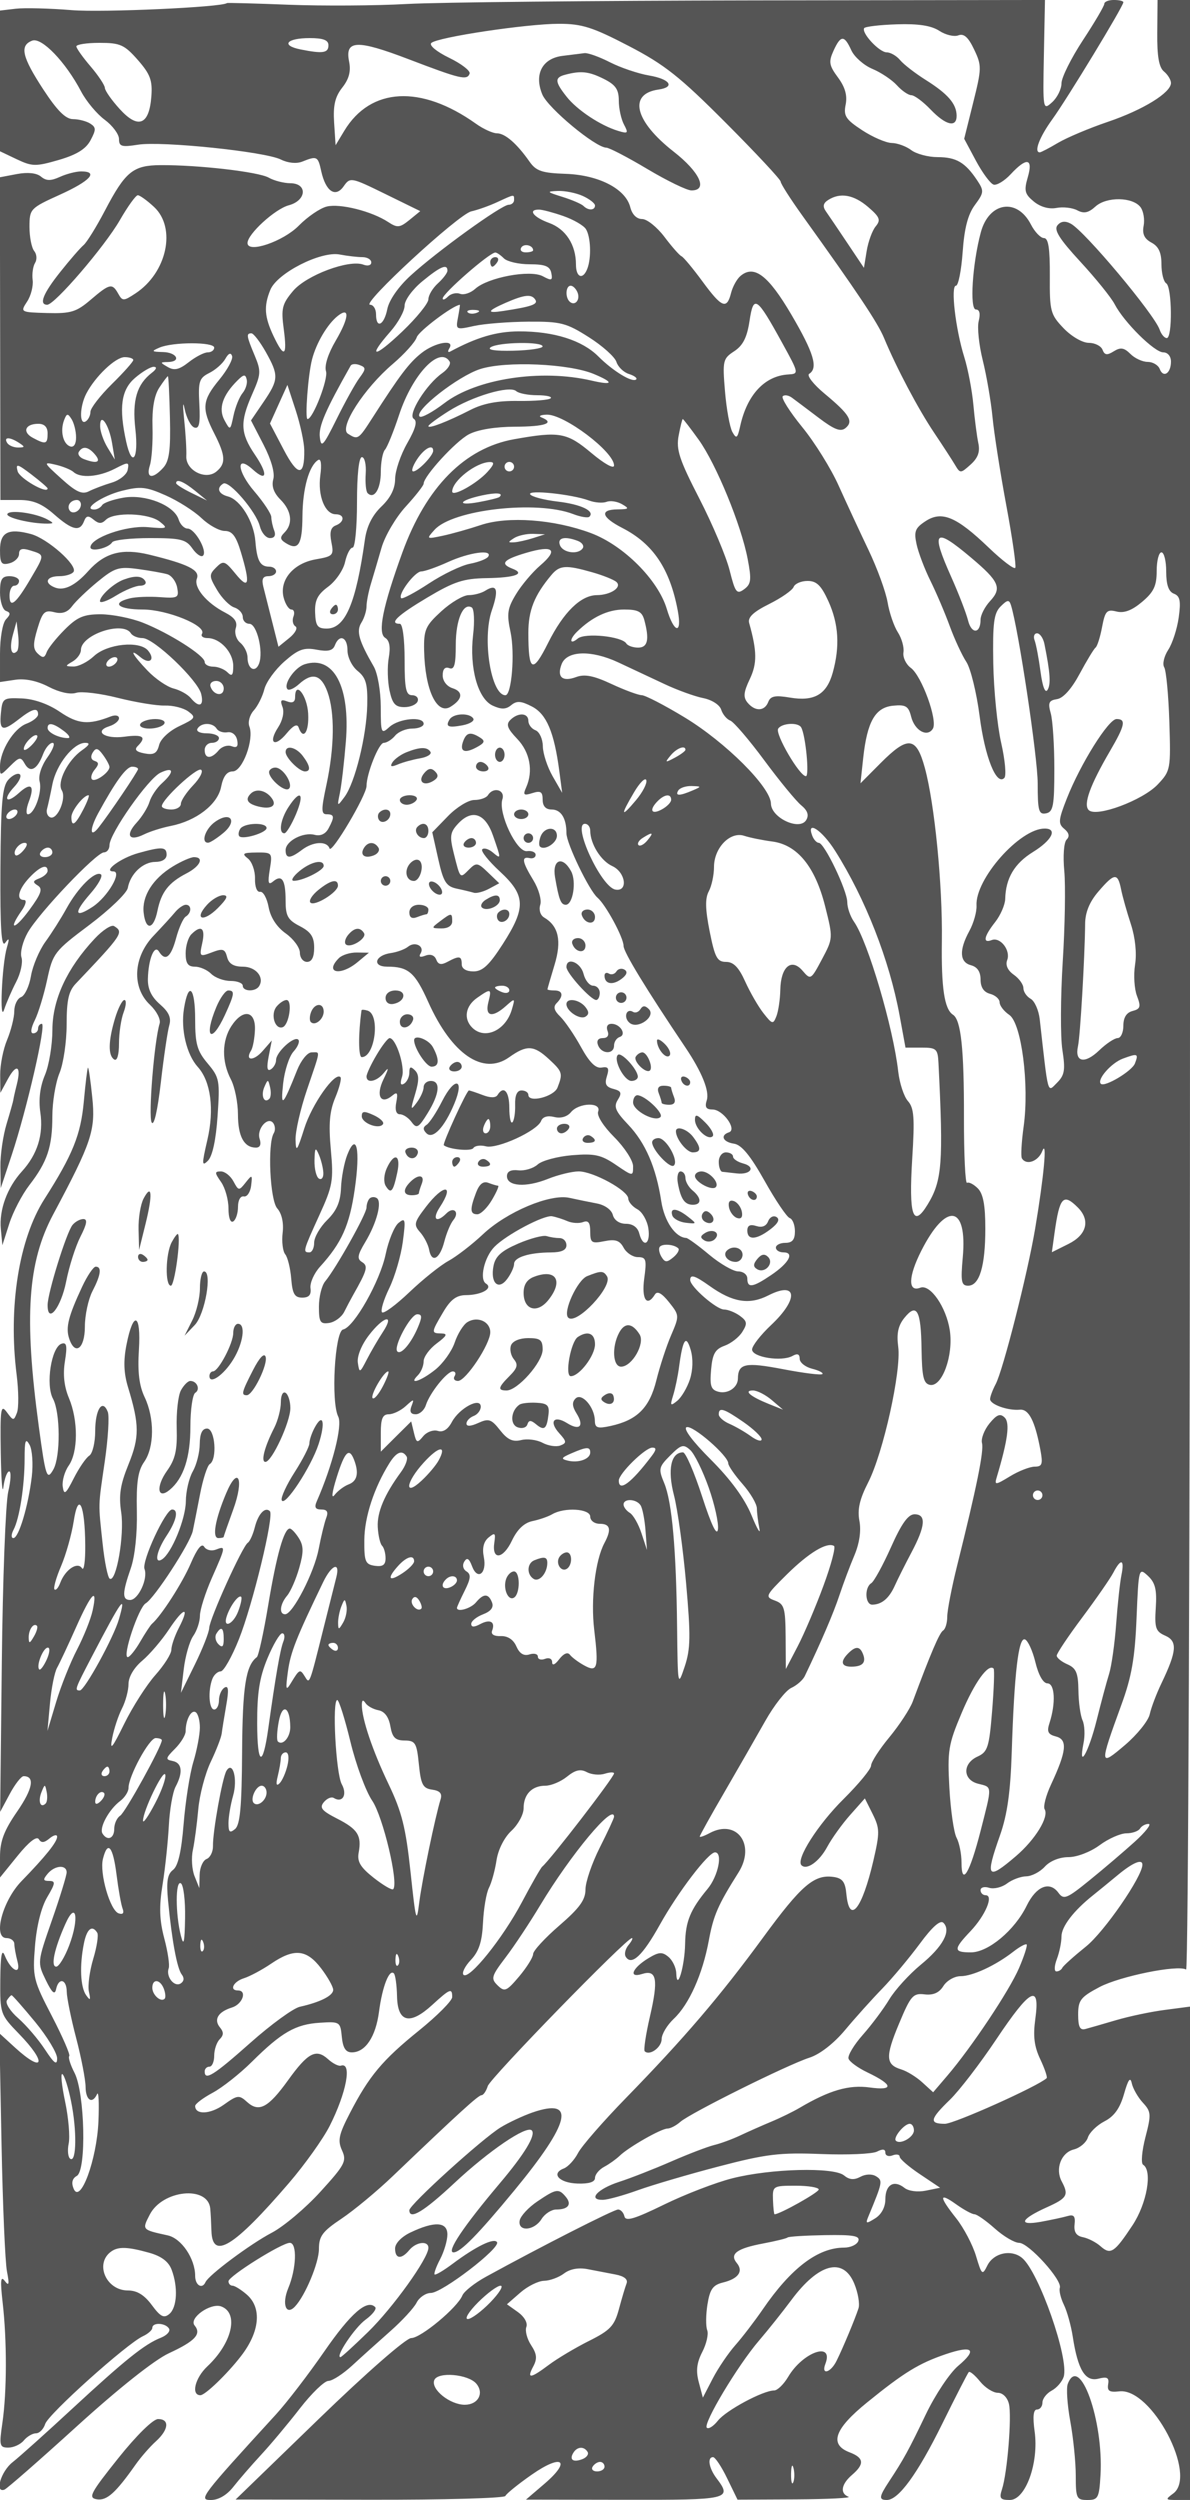 <svg xmlns="http://www.w3.org/2000/svg" version="1.0" width="250" height="525" viewBox="0 0 250 525" preserveAspectRatio="xMidYMid meet">
<g transform="translate(0,525) scale(0.01,-0.01)" fill="#555555" stroke="none">
<path d="M4766 52435 c-94 -86 -2614 -201 -3259 -148 -463 38 -992 51 -1175 30 l-332 -39 0 -1478 0 -1477 353 -168 c323 -153 398 -154 882 -14 376 110 569 229 667 413 119 223 118 272 -7 351 -80 51 -243 93 -362 93 -156 2 -333 180 -625 626 -446 683 -500 919 -233 1022 199 77 701 -443 1030 -1069 108 -205 331 -472 496 -593 164 -122 299 -304 299 -404 0 -157 56 -173 397 -119 500 80 2669 -145 3003 -311 150 -75 330 -92 450 -44 309 124 330 114 398 -199 94 -428 299 -566 472 -319 136 194 154 191 874 -162 l735 -360 -228 -186 c-203 -164 -254 -169 -447 -42 -346 227 -1013 394 -1291 324 -140 -35 -403 -215 -584 -399 -329 -335 -1079 -590 -1079 -367 0 188 576 715 867 793 374 100 399 460 33 463 -137 1 -342 53 -454 117 -215 122 -1472 268 -2272 263 -579 -3 -740 -134 -1171 -957 -178 -340 -380 -665 -447 -722 -68 -57 -288 -310 -489 -563 -362 -454 -456 -690 -275 -690 157 0 1206 1222 1525 1775 166 289 336 525 378 525 42 0 195 -110 340 -245 476 -441 273 -1383 -391 -1818 -248 -163 -271 -163 -360 -5 -127 226 -178 215 -579 -127 -301 -257 -416 -292 -913 -279 -565 16 -568 18 -423 240 81 122 133 327 117 453 -16 127 6 289 51 360 44 72 36 184 -19 250 -54 67 -99 295 -99 507 1 377 15 392 641 676 636 288 818 488 445 488 -108 0 -309 -52 -447 -115 -192 -87 -287 -86 -397 6 -93 77 -278 96 -505 54 l-359 -68 6 -3388 6 -3389 392 0 c293 0 478 -76 734 -300 381 -335 543 -373 630 -147 46 119 89 127 201 34 108 -90 171 -90 258 -3 168 168 905 142 1132 -39 181 -144 164 -152 -256 -115 -449 38 -1200 -226 -1200 -423 0 -106 381 -19 457 105 30 48 387 88 793 88 647 0 758 -27 892 -219 84 -120 185 -188 223 -150 97 98 -172 569 -325 569 -70 0 -154 86 -187 190 -95 299 -697 537 -1159 459 -216 -37 -418 -107 -449 -158 -31 -50 -105 -91 -163 -91 -261 0 161 287 576 392 394 99 511 87 922 -95 258 -114 597 -329 752 -477 156 -149 375 -270 489 -270 157 0 238 -106 341 -450 200 -668 168 -796 -113 -451 -226 276 -256 286 -408 135 -152 -152 -151 -187 19 -474 101 -171 264 -336 362 -367 98 -31 178 -121 178 -200 0 -79 62 -143 139 -143 157 0 299 -585 203 -836 -78 -203 -242 -115 -242 130 0 100 -69 238 -152 308 -86 71 -127 205 -95 307 41 129 -23 222 -223 326 -394 203 -665 529 -594 714 68 178 -180 303 -996 502 -578 141 -941 43 -1289 -347 -267 -299 -504 -416 -694 -343 -240 92 -187 239 87 239 134 0 270 42 302 93 85 138 -549 698 -896 792 -477 128 -650 38 -650 -337 0 -280 30 -321 200 -277 110 29 200 118 200 197 0 105 63 126 225 76 320 -98 319 -83 24 -586 -316 -540 -449 -647 -449 -364 0 113 45 206 100 206 55 0 100 45 100 100 0 55 -90 100 -200 100 -161 0 -200 -67 -200 -342 0 -188 56 -362 125 -387 100 -37 100 -72 0 -178 -71 -76 -125 -389 -125 -724 l0 -592 324 48 c205 30 459 -24 696 -147 224 -117 454 -168 579 -128 114 36 509 -12 879 -106 370 -93 812 -166 983 -161 171 6 393 -50 493 -123 168 -124 155 -147 -187 -309 -213 -101 -393 -269 -425 -398 -44 -174 -110 -212 -306 -175 -178 34 -219 79 -143 155 193 193 113 249 -280 196 -414 -55 -654 113 -314 221 110 35 201 110 201 167 0 59 -77 75 -175 37 -469 -182 -685 -162 -1066 96 -243 166 -544 272 -800 283 -393 16 -410 4 -440 -308 -36 -374 33 -397 381 -125 281 220 400 249 400 98 0 -57 -110 -145 -245 -196 -266 -101 -555 -568 -555 -897 0 -204 1 -204 213 8 194 194 223 198 307 48 112 -201 261 -124 384 199 50 132 140 240 200 240 60 0 12 -137 -108 -305 -129 -182 -195 -388 -163 -510 57 -219 -111 -685 -247 -685 -44 0 -36 119 19 264 130 341 48 415 -205 186 -269 -244 -350 -141 -100 127 109 117 159 236 112 265 -47 29 -155 -24 -239 -119 -125 -140 -156 -493 -164 -1873 -7 -1247 20 -1660 100 -1550 84 116 92 94 35 -100 -105 -359 -159 -1618 -56 -1299 45 138 158 399 252 580 94 181 144 412 111 514 -32 102 27 336 131 520 234 413 1443 1685 1602 1685 64 0 116 68 116 151 0 242 815 1401 1069 1521 283 134 300 22 34 -220 -109 -98 -227 -274 -262 -390 -35 -117 -156 -313 -270 -437 -245 -267 -161 -403 154 -248 124 61 375 141 558 177 541 106 990 454 1062 821 44 222 121 325 244 325 205 0 454 672 350 943 -35 91 6 242 91 336 85 94 185 294 223 445 37 151 227 413 421 584 292 256 409 299 678 248 239 -45 340 -21 383 92 94 244 265 175 265 -107 0 -144 95 -336 214 -432 174 -141 211 -273 201 -716 -15 -653 -257 -1631 -477 -1928 -156 -211 -158 -209 -97 85 34 165 90 650 125 1077 94 1159 -257 1816 -866 1623 -211 -67 -457 -427 -359 -525 32 -31 140 18 241 109 279 252 465 201 598 -166 155 -429 147 -1158 -21 -1943 -114 -529 -113 -625 3 -625 164 0 171 -52 39 -298 -62 -116 -169 -165 -289 -134 -244 64 -612 -130 -612 -322 0 -183 96 -181 344 7 234 177 525 191 579 29 41 -124 777 1118 777 1311 0 260 258 907 362 907 62 0 170 68 238 150 68 83 231 150 362 150 131 0 238 45 238 100 0 162 -518 114 -717 -65 -175 -159 -183 -141 -184 425 -1 329 -66 700 -146 840 -316 547 -372 745 -261 924 60 95 108 249 108 343 0 93 42 307 93 476 51 169 152 510 223 757 72 248 300 635 507 861 207 226 377 443 377 481 0 157 671 890 950 1037 186 98 557 159 975 160 630 2 842 77 550 195 -69 28 -19 54 110 58 365 12 1415 -779 1415 -1067 0 -79 -199 30 -475 261 -515 432 -670 460 -1625 290 -1038 -186 -1847 -1005 -2346 -2376 -413 -1138 -526 -1694 -362 -1795 91 -56 115 -192 75 -419 -33 -185 -25 -493 16 -686 60 -281 122 -350 313 -350 130 0 256 56 279 125 23 69 -30 125 -117 125 -130 0 -158 132 -158 750 0 433 -42 750 -100 750 -237 0 -53 176 575 550 565 337 763 401 1249 409 600 9 823 91 540 199 -267 103 -191 190 290 332 571 169 684 68 296 -264 -165 -142 -395 -414 -510 -605 -180 -296 -197 -411 -115 -793 95 -447 24 -1328 -107 -1328 -302 0 -492 1182 -286 1781 152 440 109 569 -137 414 -80 -51 -237 -93 -350 -93 -113 -1 -372 -154 -575 -340 -334 -306 -369 -387 -360 -825 17 -824 267 -1356 554 -1180 257 158 274 317 42 391 -119 38 -206 151 -206 269 0 132 49 186 138 152 106 -41 137 70 137 489 0 528 158 895 336 785 49 -30 62 -289 28 -574 -81 -695 99 -1345 413 -1488 181 -83 279 -80 388 11 115 95 207 89 435 -29 307 -159 467 -536 576 -1363 l59 -450 -201 350 c-110 193 -203 475 -205 628 -2 153 -71 304 -154 336 -82 31 -150 120 -150 197 0 171 -217 182 -380 19 -93 -93 -61 -181 144 -395 270 -281 343 -677 189 -1022 -71 -158 -51 -176 132 -118 173 55 215 28 215 -138 0 -136 65 -207 189 -207 197 0 311 -184 311 -500 0 -212 477 -1201 651 -1350 176 -151 549 -840 549 -1015 0 -129 471 -901 1301 -2135 344 -511 508 -916 447 -1105 -46 -145 -14 -195 121 -195 219 0 521 -420 345 -479 -191 -63 -127 -205 107 -239 157 -23 343 -249 641 -779 230 -411 468 -763 529 -783 60 -20 109 -145 109 -278 0 -175 -55 -242 -200 -242 -110 0 -200 -45 -200 -100 0 -55 71 -100 158 -100 238 0 119 -222 -255 -475 -390 -264 -503 -281 -503 -75 0 83 -86 150 -191 150 -104 0 -379 158 -609 350 -230 193 -448 351 -484 353 -229 11 -460 351 -524 771 -109 710 -332 1227 -697 1610 -267 281 -306 375 -216 519 90 144 73 186 -93 230 -156 40 -188 104 -136 266 53 169 30 207 -111 182 -125 -22 -256 109 -434 432 -140 255 -337 542 -436 639 -129 124 -151 206 -75 282 150 150 131 266 -44 266 -82 0 -150 11 -149 25 1 14 67 243 148 510 155 508 87 818 -218 997 -80 48 -115 161 -81 267 32 102 -32 331 -146 517 -236 387 -255 504 -76 463 70 -16 127 16 125 71 -2 55 -83 89 -182 76 -216 -30 -609 798 -517 1088 64 200 -189 271 -304 86 -34 -55 -163 -100 -286 -100 -124 0 -372 -152 -554 -340 l-329 -339 126 -563 c107 -478 165 -571 384 -619 143 -30 306 -70 364 -87 58 -17 201 21 319 84 l214 115 -235 226 c-218 210 -247 215 -399 63 -193 -194 -184 -204 -319 332 -92 368 -81 448 89 631 292 313 572 216 734 -253 174 -500 174 -501 -10 -348 -84 70 -182 98 -217 62 -35 -35 131 -244 369 -464 544 -503 555 -758 63 -1525 -286 -445 -425 -575 -616 -575 -153 0 -247 57 -247 150 0 176 -49 185 -297 52 -135 -73 -198 -60 -239 48 -35 90 -122 122 -227 81 -110 -42 -146 -26 -102 45 94 152 -116 264 -264 142 -67 -54 -230 -114 -363 -133 -333 -48 -395 -285 -75 -285 446 0 584 -119 864 -743 493 -1099 1152 -1549 1699 -1160 370 263 518 256 839 -42 282 -261 293 -298 177 -595 -76 -192 -612 -327 -612 -153 0 51 -64 93 -143 93 -95 0 -141 -102 -135 -301 5 -166 -21 -331 -57 -367 -36 -36 -65 100 -65 301 0 349 -119 479 -248 271 -38 -62 -150 -62 -312 0 -139 53 -269 96 -289 96 -47 0 -562 -1124 -527 -1151 111 -88 575 -132 620 -59 31 50 150 67 264 37 238 -62 1080 324 1160 533 33 87 136 118 275 83 136 -34 272 4 352 101 169 203 649 214 571 12 -32 -84 108 -306 340 -538 216 -217 394 -491 394 -610 0 -215 -1 -215 -363 31 -308 210 -447 240 -920 201 -307 -26 -632 -113 -722 -195 -90 -81 -272 -136 -405 -122 -158 18 -240 -24 -240 -123 0 -215 400 -242 859 -58 217 87 509 158 648 158 307 0 1041 -403 1042 -571 1 -67 86 -167 189 -223 104 -55 208 -237 233 -403 49 -335 -109 -420 -192 -103 -33 126 -136 200 -279 200 -137 0 -246 74 -276 187 -28 108 -169 209 -336 240 -158 30 -417 83 -576 118 -405 90 -1318 -295 -1818 -767 -224 -211 -548 -461 -720 -556 -173 -94 -543 -391 -824 -659 -281 -267 -539 -458 -574 -422 -35 35 33 262 151 505 118 243 246 681 285 973 63 480 55 518 -91 398 -88 -73 -209 -368 -269 -655 -117 -566 -664 -1534 -894 -1582 -175 -37 -258 -1523 -102 -1830 93 -184 -121 -1025 -450 -1775 -57 -129 -32 -175 94 -175 122 0 152 -50 104 -175 -37 -96 -109 -391 -159 -654 -94 -495 -545 -1371 -705 -1371 -132 0 -110 211 43 392 73 87 187 348 253 580 95 334 94 463 -7 625 -70 111 -156 203 -191 203 -121 0 -278 -554 -452 -1600 -96 -577 -204 -1072 -240 -1100 -233 -177 -301 -617 -310 -1995 -7 -1147 -42 -1527 -148 -1615 -111 -92 -138 -68 -138 123 0 131 44 391 97 577 99 346 -5 740 -139 524 -85 -138 -291 -1282 -284 -1583 2 -120 -59 -242 -135 -271 -76 -30 -142 -179 -145 -332 l-7 -278 -100 250 c-55 138 -71 385 -35 550 35 165 86 548 113 850 26 303 144 752 261 998 118 247 223 517 232 600 10 84 53 350 95 592 57 323 47 422 -38 369 -63 -39 -115 -158 -115 -265 0 -107 -45 -194 -100 -194 -110 0 -134 394 -39 642 33 87 112 158 175 158 63 1 235 304 383 675 291 730 743 2597 651 2689 -100 100 -246 -55 -317 -337 -38 -151 -104 -298 -148 -326 -113 -74 -804 -1599 -810 -1790 -3 -89 -137 -431 -299 -761 l-295 -600 59 496 c32 273 122 587 199 698 78 110 141 302 141 425 0 124 113 480 250 791 296 670 298 680 83 597 -92 -35 -202 -8 -244 61 -51 82 -148 -38 -282 -351 -174 -406 -620 -1100 -814 -1267 -32 -27 -143 -196 -247 -375 -104 -179 -222 -325 -262 -325 -122 0 227 1044 377 1130 182 105 934 1260 989 1520 23 110 92 458 153 773 61 316 152 599 204 631 161 100 112 746 -57 746 -102 0 -151 -104 -154 -325 -1 -179 -67 -437 -146 -575 -79 -137 -145 -421 -146 -629 -4 -372 -302 -1096 -503 -1220 -168 -104 -112 180 99 499 208 314 258 550 116 550 -139 0 -643 -1086 -580 -1250 77 -201 -132 -650 -302 -650 -170 0 -167 146 13 664 87 249 138 731 128 1203 -13 603 23 847 154 1033 215 308 220 917 9 1360 -115 243 -149 528 -120 992 49 768 -118 837 -261 107 -67 -339 -57 -597 33 -893 240 -787 241 -1047 10 -1617 -174 -428 -208 -649 -154 -1008 71 -474 -103 -1479 -241 -1394 -42 26 -108 352 -148 725 -95 890 -98 759 45 1744 69 477 97 941 63 1032 -111 288 -265 56 -265 -399 0 -242 -56 -475 -125 -519 -69 -44 -215 -257 -325 -474 -169 -334 -205 -361 -232 -177 -17 120 39 319 125 442 199 283 202 948 6 1417 -102 242 -130 498 -85 775 52 328 37 404 -72 368 -214 -72 -337 -861 -179 -1155 155 -290 160 -1214 8 -1485 -136 -241 -162 -163 -307 909 -311 2303 -232 3445 305 4450 807 1512 891 1762 819 2456 -36 357 -77 637 -91 622 -14 -16 -52 -334 -86 -708 -64 -700 -232 -1117 -828 -2051 -537 -843 -762 -2264 -584 -3687 43 -339 46 -699 7 -800 -67 -174 -77 -173 -213 12 -127 172 -141 77 -127 -850 9 -574 34 -898 56 -719 23 179 77 325 121 325 44 0 35 -191 -20 -425 -55 -234 -116 -1842 -135 -3575 l-35 -3150 201 375 c110 206 242 375 292 375 242 0 194 -263 -135 -741 -278 -403 -361 -623 -361 -955 l0 -432 372 459 c234 289 398 417 443 346 51 -84 112 -79 227 17 87 72 158 87 158 34 0 -110 -244 -413 -747 -931 -401 -411 -608 -1197 -316 -1197 90 0 164 -56 164 -125 1 -69 31 -233 66 -366 80 -300 -137 -198 -268 126 -61 152 -88 2 -93 -510 -6 -714 0 -731 394 -1137 592 -610 524 -843 -84 -288 l-329 301 45 -2326 c25 -1279 76 -2482 114 -2675 53 -273 43 -317 -46 -200 -87 115 -97 9 -45 -450 92 -795 90 -1876 -4 -2525 -71 -484 -61 -525 124 -525 110 0 257 67 325 150 68 82 183 150 256 150 72 0 159 88 193 196 65 207 1717 1689 2055 1844 108 50 196 129 196 175 0 119 275 106 350 -15 34 -55 -42 -141 -169 -192 -341 -134 -748 -460 -1858 -1486 -547 -507 -1114 -1015 -1259 -1129 -245 -192 -381 -652 -171 -576 51 18 737 618 1524 1333 869 789 1627 1391 1930 1531 555 257 690 403 541 584 -128 154 339 484 563 398 371 -142 224 -770 -295 -1257 -260 -244 -347 -606 -146 -606 99 0 561 444 851 819 397 511 445 1015 124 1294 -119 103 -254 187 -300 187 -47 0 -85 42 -85 93 0 106 1119 807 1288 807 158 0 139 -541 -32 -951 -140 -335 -47 -587 142 -385 215 228 502 917 502 1205 0 272 73 370 475 639 261 175 745 576 1075 892 1396 1334 1798 1700 1865 1700 39 0 99 86 132 192 56 174 2914 3108 3028 3108 27 0 -5 -66 -71 -146 -67 -80 -93 -190 -59 -245 122 -198 355 21 719 675 381 683 1017 1516 1157 1516 169 0 67 -499 -156 -767 -363 -437 -464 -683 -472 -1151 -8 -477 -173 -1025 -186 -619 -4 117 -78 271 -165 343 -130 109 -202 104 -422 -30 -338 -205 -425 -423 -131 -330 308 98 346 -112 164 -897 -86 -373 -135 -700 -109 -726 102 -102 356 81 356 256 0 103 115 294 255 426 321 301 606 938 736 1645 98 529 191 742 623 1427 368 583 -34 1134 -605 828 -115 -62 -209 -94 -209 -73 0 22 232 440 517 929 284 489 669 1161 857 1493 187 333 435 648 550 700 115 53 242 164 282 246 347 723 604 1322 729 1700 83 248 224 626 316 841 104 248 143 512 104 719 -46 241 4 457 184 809 316 617 699 2344 631 2848 -37 280 -2 445 131 609 259 320 348 159 359 -659 9 -584 42 -723 177 -750 254 -49 496 615 417 1144 -74 489 -411 977 -620 897 -263 -101 -254 232 19 772 525 1037 973 967 873 -135 -46 -510 -30 -595 113 -595 238 0 361 409 361 1199 0 493 -45 731 -158 845 -87 87 -189 139 -226 116 -37 -23 -66 595 -65 1374 3 1440 -62 2047 -230 2156 -181 116 -248 562 -234 1557 16 1170 -153 2878 -358 3628 -180 659 -354 677 -929 100 l-423 -425 57 527 c83 769 253 1067 629 1103 265 26 323 -9 378 -229 74 -295 340 -443 457 -254 106 172 -234 1109 -463 1277 -102 75 -171 221 -155 326 17 105 -36 294 -117 420 -82 127 -179 410 -216 630 -37 220 -217 715 -401 1100 -184 385 -466 993 -627 1350 -160 358 -505 912 -766 1231 -261 320 -445 611 -409 647 36 36 124 22 196 -32 72 -53 324 -242 560 -421 329 -249 461 -299 564 -214 171 143 85 284 -440 721 -235 195 -381 383 -325 417 194 120 98 440 -374 1244 -484 824 -781 1051 -1066 814 -77 -63 -167 -226 -201 -361 -89 -353 -195 -309 -603 247 -199 271 -396 507 -437 525 -42 17 -204 201 -359 407 -156 206 -367 375 -469 375 -115 0 -210 95 -249 248 -96 385 -661 677 -1355 701 -498 17 -622 58 -760 254 -266 380 -515 597 -686 597 -87 0 -287 91 -442 202 -1154 821 -2211 765 -2764 -147 l-184 -305 -31 477 c-23 360 20 540 171 733 143 181 185 342 144 547 -91 454 163 464 1248 50 1091 -417 1231 -450 1284 -303 20 58 -173 207 -429 331 -265 129 -427 263 -376 312 126 121 2003 403 2682 403 483 0 706 -71 1464 -465 754 -391 1075 -646 2044 -1618 632 -634 1149 -1188 1149 -1231 0 -43 203 -361 451 -707 1171 -1631 1588 -2256 1722 -2579 259 -624 717 -1490 1051 -1987 179 -267 377 -571 438 -674 110 -185 117 -185 329 5 155 139 201 267 162 450 -30 141 -77 504 -104 806 -28 303 -114 753 -191 1000 -184 587 -290 1500 -175 1500 50 0 113 319 141 708 35 499 111 791 257 987 191 259 195 296 48 517 -250 376 -440 488 -829 488 -199 0 -449 66 -556 147 -107 81 -291 148 -410 150 -119 2 -398 122 -620 267 -348 228 -396 302 -348 540 38 191 -12 366 -161 568 -188 254 -200 329 -95 560 152 334 227 336 374 13 64 -141 264 -317 443 -392 180 -75 412 -230 516 -345 103 -114 240 -208 304 -208 63 0 245 -135 403 -300 322 -336 552 -388 547 -125 -5 246 -184 453 -648 745 -221 139 -463 326 -538 416 -74 90 -202 164 -282 164 -156 0 -536 408 -474 509 21 32 329 69 687 80 452 15 722 -27 890 -136 132 -87 312 -130 401 -96 116 45 209 -38 331 -295 162 -339 161 -396 -19 -1117 l-189 -760 247 -462 c136 -253 302 -478 370 -500 67 -21 230 78 361 219 336 362 475 336 357 -67 -81 -280 -63 -351 128 -508 138 -113 318 -164 476 -134 139 27 336 4 437 -50 138 -74 235 -54 382 80 234 211 784 202 947 -15 61 -82 90 -257 65 -389 -33 -173 14 -273 164 -354 150 -80 210 -209 210 -453 0 -187 45 -368 100 -402 123 -76 134 -1150 12 -1150 -49 0 -116 79 -149 175 -112 326 -1575 2071 -1867 2227 -119 64 -209 53 -281 -34 -79 -96 41 -287 481 -764 323 -350 648 -752 721 -893 197 -379 836 -1011 1021 -1011 94 0 162 -82 162 -194 0 -247 -161 -352 -236 -155 -32 82 -146 149 -254 149 -108 0 -271 75 -363 168 -132 131 -206 143 -349 54 -141 -88 -192 -81 -236 33 -31 80 -161 145 -290 145 -131 0 -364 135 -528 307 -276 288 -294 356 -289 1100 3 578 -30 793 -123 793 -70 0 -194 129 -275 287 -292 564 -880 471 -1052 -167 -177 -658 -238 -1620 -103 -1620 77 0 98 -87 59 -242 -34 -133 5 -505 85 -825 80 -321 172 -857 205 -1193 32 -335 162 -1168 289 -1850 127 -682 212 -1273 190 -1314 -22 -40 -273 150 -557 422 -681 653 -987 781 -1329 557 -219 -143 -247 -215 -188 -487 38 -175 169 -520 292 -768 122 -247 305 -675 405 -950 101 -275 257 -612 348 -750 90 -137 216 -650 279 -1138 111 -864 355 -1472 520 -1298 45 47 14 379 -67 736 -82 358 -156 1110 -166 1671 -14 847 12 1051 154 1193 142 142 179 147 217 29 158 -503 562 -3194 562 -3743 0 -579 22 -660 175 -631 151 30 175 157 175 933 0 494 -34 1019 -75 1166 -63 224 -41 273 132 300 131 20 307 218 475 532 148 275 298 523 334 550 36 28 98 223 137 433 64 336 100 375 302 325 160 -40 323 21 537 201 247 208 308 336 308 650 0 215 45 391 100 391 55 0 100 -181 100 -403 0 -279 50 -422 162 -465 128 -49 149 -152 101 -498 -33 -239 -132 -546 -220 -680 -88 -135 -126 -300 -85 -367 41 -67 90 -582 108 -1144 31 -999 26 -1031 -242 -1315 -315 -335 -1293 -699 -1452 -540 -118 118 27 520 448 1241 316 541 342 671 137 671 -169 0 -757 -939 -1044 -1667 -179 -455 -186 -531 -54 -640 101 -84 116 -158 49 -225 -58 -58 -79 -343 -49 -660 28 -307 14 -1165 -33 -1908 -46 -742 -50 -1575 -7 -1849 65 -422 47 -529 -112 -689 -207 -206 -180 -303 -364 1333 -22 190 -107 383 -191 430 -84 47 -152 148 -152 224 0 77 -91 203 -202 281 -128 90 -179 203 -139 307 78 204 -143 491 -325 421 -194 -75 -165 76 72 377 113 144 209 364 212 489 10 433 195 744 584 984 400 247 522 492 244 492 -523 0 -1464 -1064 -1431 -1619 7 -127 -60 -366 -150 -531 -220 -403 -207 -658 35 -721 132 -35 200 -136 200 -300 0 -164 68 -265 200 -300 110 -29 200 -109 200 -178 0 -70 91 -188 203 -264 257 -174 424 -1468 302 -2345 -45 -326 -62 -626 -37 -667 91 -155 342 -67 428 150 109 275 35 -532 -149 -1625 -159 -947 -676 -2980 -830 -3268 -64 -121 -117 -262 -117 -314 0 -112 376 -246 625 -222 187 18 317 -234 430 -835 58 -310 41 -361 -119 -361 -102 -1 -336 -92 -519 -204 -304 -185 -328 -187 -279 -24 235 787 283 1147 168 1259 -93 92 -165 64 -320 -125 -109 -135 -180 -320 -156 -411 43 -164 -112 -928 -523 -2576 -114 -458 -207 -939 -207 -1069 0 -131 -39 -263 -88 -292 -76 -48 -258 -472 -637 -1491 -58 -155 -279 -492 -490 -748 -212 -256 -385 -524 -385 -596 0 -72 -260 -387 -577 -702 -541 -535 -1008 -1269 -886 -1391 111 -112 376 77 542 386 94 175 310 476 480 668 l310 349 165 -330 c149 -300 150 -389 15 -973 -238 -1025 -505 -1357 -568 -705 -24 256 -82 332 -271 359 -406 57 -676 -175 -1481 -1275 -902 -1231 -1649 -2105 -2871 -3359 -483 -495 -939 -1018 -1014 -1163 -75 -144 -210 -291 -299 -325 -277 -106 -99 -304 287 -317 242 -8 368 32 368 118 0 71 86 176 192 233 106 56 252 161 325 231 189 183 873 573 1006 573 61 0 182 63 269 140 208 184 2258 1203 2715 1349 217 70 511 298 750 584 216 259 567 649 779 867 212 219 565 641 785 938 265 360 433 508 499 442 168 -168 -11 -499 -475 -879 -243 -200 -541 -527 -662 -727 -120 -200 -371 -536 -557 -746 -186 -210 -321 -435 -300 -500 21 -65 200 -195 399 -290 542 -259 560 -386 45 -315 -437 60 -843 -58 -1470 -427 -137 -81 -407 -213 -600 -293 -193 -81 -485 -210 -650 -288 -165 -78 -412 -169 -550 -202 -137 -34 -543 -189 -900 -345 -357 -156 -850 -349 -1094 -428 -456 -148 -667 -383 -339 -377 101 2 431 93 733 202 303 109 1067 334 1699 499 999 261 1279 295 2150 261 550 -22 1080 1 1176 51 118 61 175 54 175 -23 0 -63 68 -88 150 -57 82 32 150 20 150 -26 0 -46 191 -212 425 -368 l425 -285 -300 -61 c-173 -35 -363 -10 -450 59 -220 174 -400 67 -400 -239 0 -166 -82 -319 -214 -402 -195 -121 -208 -116 -138 51 295 711 301 743 156 833 -85 52 -219 48 -330 -12 -133 -71 -232 -62 -343 30 -215 178 -1541 144 -2347 -61 -349 -88 -994 -337 -1434 -552 -618 -302 -807 -359 -832 -247 -18 79 -78 144 -133 144 -91 0 -1620 -778 -2772 -1410 -241 -132 -466 -310 -500 -396 -103 -253 -872 -894 -1075 -894 -107 -1 -939 -727 -1938 -1695 l-1750 -1695 2817 -5 c1549 -3 2831 33 2850 79 18 46 267 248 554 448 638 446 842 300 268 -191 l-389 -333 2075 -4 c2198 -4 2262 11 1928 452 -161 213 -199 444 -73 444 44 0 178 -201 297 -447 l217 -446 1228 6 c675 4 1172 29 1103 55 -184 71 -152 264 75 459 266 228 252 358 -50 473 -436 166 -322 491 368 1050 776 630 1088 820 1651 1012 570 193 670 99 261 -245 -175 -147 -481 -604 -679 -1017 -365 -761 -463 -940 -776 -1415 -209 -318 -217 -385 -44 -385 246 0 644 547 1162 1596 284 576 536 1066 559 1090 24 23 130 -65 236 -196 106 -131 274 -239 373 -239 105 -1 202 -97 235 -234 62 -263 -34 -1451 -146 -1792 -62 -191 -37 -225 165 -225 330 0 612 776 521 1438 -43 315 -27 462 50 462 63 0 114 66 114 146 0 81 87 193 193 250 107 57 220 188 253 290 119 376 -521 2205 -874 2497 -227 187 -597 107 -729 -158 -106 -213 -118 -203 -239 200 -70 234 -257 589 -415 789 -367 463 -366 555 1 293 160 -114 332 -207 382 -207 51 0 243 -135 428 -300 185 -165 414 -300 510 -300 200 0 912 -787 855 -945 -20 -58 18 -217 85 -355 67 -137 151 -440 187 -672 106 -694 262 -950 537 -881 188 47 230 23 206 -119 -23 -139 28 -171 234 -147 679 79 1652 -1766 1132 -2146 -171 -126 -165 -135 85 -135 l269 0 0 5180 0 5181 -525 -69 c-289 -37 -750 -134 -1025 -215 -275 -81 -567 -165 -650 -187 -112 -30 -150 47 -150 302 0 303 51 369 448 579 429 227 1649 474 1820 368 45 -28 82 9267 82 20655 l0 20706 -341 0 -341 0 -6 -690 c-5 -492 35 -725 141 -812 81 -67 147 -176 147 -241 0 -204 -584 -564 -1323 -815 -390 -132 -861 -331 -1048 -441 -187 -111 -360 -201 -385 -201 -129 0 -8 319 261 691 316 436 1495 2377 1495 2461 0 27 -90 48 -200 48 -110 0 -200 -36 -200 -80 0 -44 -202 -388 -450 -765 -247 -376 -450 -784 -450 -904 0 -121 -88 -300 -196 -398 -194 -175 -196 -164 -174 985 l23 1162 -6101 -9 c-3356 -6 -6642 -39 -7302 -75 -660 -37 -1778 -43 -2484 -16 -706 28 -1291 43 -1300 35z m2134 -885 c0 -164 -116 -182 -586 -88 -420 84 -296 238 192 238 284 0 394 -42 394 -150z m-4005 -309 c262 -299 310 -429 285 -765 -45 -601 -276 -694 -664 -267 -171 187 -311 388 -313 445 -2 57 -136 259 -299 450 -163 190 -298 380 -300 421 -2 41 216 75 486 75 436 0 523 -39 805 -359z m9350 -2857 c140 -64 255 -154 255 -200 0 -104 -141 -110 -242 -9 -41 41 -239 127 -441 190 -334 104 -342 115 -97 125 149 5 385 -42 525 -106z m-1445 -84 c0 -55 -51 -100 -114 -100 -148 0 -1514 -986 -2061 -1488 -256 -234 -450 -514 -488 -701 -69 -345 -237 -424 -237 -111 0 110 -56 200 -125 200 -204 1 1853 1898 2125 1961 138 31 385 119 550 196 364 168 350 166 350 43z m7439 -148 c245 -211 269 -272 158 -406 -72 -86 -156 -317 -189 -514 l-58 -357 -350 523 c-192 287 -395 587 -450 665 -71 102 -57 170 50 238 252 161 536 111 839 -149z m-6404 -189 c212 -74 425 -197 474 -274 102 -161 118 -602 30 -831 -92 -241 -239 -188 -239 87 0 416 -215 747 -566 874 -330 120 -452 282 -209 279 69 0 298 -61 510 -135z m-635 -719 c0 -24 -70 -44 -156 -44 -86 0 -128 46 -93 102 57 92 249 48 249 -58z m-3587 -144 c103 0 187 -50 187 -111 0 -62 -73 -82 -165 -47 -301 115 -1199 -221 -1478 -552 -231 -275 -254 -367 -196 -800 76 -574 11 -621 -212 -153 -194 409 -210 631 -70 975 142 352 1061 820 1459 743 158 -30 371 -55 475 -55z m2972 -25 c69 -69 313 -125 543 -125 325 0 425 -41 454 -183 31 -159 7 -168 -179 -68 -266 142 -1154 -24 -1420 -265 -97 -87 -239 -134 -317 -104 -78 30 -192 4 -254 -58 -62 -62 -112 -80 -112 -40 0 105 975 957 1105 965 30 2 111 -53 180 -122z m-1185 -260 c0 -46 -90 -165 -200 -265 -110 -100 -200 -250 -200 -335 0 -84 -247 -389 -550 -678 -590 -562 -743 -564 -250 -2 165 188 300 433 300 546 0 114 164 340 373 512 379 312 527 375 527 222z m2735 -462 c60 -157 -64 -290 -171 -184 -95 96 -77 331 25 331 49 0 115 -66 146 -147z m-887 -150 c58 -94 -84 -143 -673 -233 -363 -56 -347 -2 50 172 397 173 545 188 623 61z m5184 -903 c355 -645 355 -650 127 -664 -494 -29 -865 -427 -1009 -1085 -57 -258 -79 -274 -164 -123 -54 97 -124 481 -155 854 -54 643 -44 687 194 842 184 121 269 290 321 634 84 561 150 517 686 -458z m-6810 535 c-50 -262 -45 -265 338 -180 215 47 728 87 1140 90 681 4 798 -26 1270 -326 286 -181 547 -415 580 -519 33 -105 151 -219 263 -254 111 -35 180 -86 153 -113 -76 -77 -485 171 -795 481 -342 342 -936 529 -1671 527 -470 -2 -882 -123 -1440 -423 -50 -27 -59 3 -20 67 124 199 -295 129 -583 -97 -261 -205 -459 -467 -1033 -1363 -295 -459 -305 -466 -515 -333 -194 123 338 950 943 1465 246 210 472 461 503 560 41 129 759 670 906 682 6 1 -12 -118 -39 -264z m-2569 -489 c-162 -276 -241 -526 -204 -643 51 -161 -275 -1003 -388 -1003 -58 0 11 930 94 1250 89 348 327 749 544 918 255 199 234 -45 -46 -522z m2966 586 c-72 -29 -159 -26 -192 8 -33 33 26 56 131 52 117 -5 141 -28 61 -60z m-4437 -821 c278 -495 274 -582 -45 -1052 l-264 -388 264 -511 c163 -317 241 -592 204 -726 -40 -144 10 -285 150 -425 236 -236 269 -509 85 -693 -99 -99 -94 -144 25 -219 267 -168 349 -38 353 563 4 580 139 1062 330 1180 59 37 77 -90 45 -326 -57 -426 98 -814 325 -814 190 0 189 -162 -2 -235 -105 -41 -131 -143 -90 -351 55 -276 36 -297 -327 -360 -472 -82 -769 -434 -677 -801 35 -139 109 -253 164 -253 54 0 74 -66 43 -147 -31 -81 -12 -174 42 -207 53 -33 -5 -143 -130 -244 l-227 -184 -130 516 c-72 284 -156 617 -187 741 -41 164 -12 225 105 225 89 0 162 45 162 100 0 55 -65 100 -144 100 -191 0 -258 124 -291 535 -32 411 -314 870 -575 939 -202 52 -249 178 -100 270 122 75 692 -588 769 -896 35 -136 130 -248 213 -248 95 0 127 57 89 158 -34 87 -61 214 -61 282 0 68 -161 312 -357 541 -367 428 -392 785 -32 459 300 -271 324 -100 44 312 -307 453 -317 682 -55 1274 184 416 188 479 50 809 -173 413 -180 465 -68 465 44 0 179 -175 300 -389z m-1082 89 c0 -55 -61 -100 -137 -100 -75 0 -254 -93 -398 -206 -200 -157 -303 -181 -438 -103 -168 97 -168 103 -2 106 290 5 196 202 -100 210 -244 6 -252 17 -75 93 281 121 1150 121 1150 0z m6899 25 c0 -41 -277 -82 -614 -90 -387 -9 -562 18 -474 74 169 107 1089 121 1088 16z m-6791 -697 c-361 -438 -377 -601 -108 -1128 240 -470 250 -634 47 -802 -228 -190 -649 26 -633 324 7 126 -14 476 -46 778 -31 303 -26 396 12 208 39 -188 130 -362 203 -386 102 -34 126 82 105 491 -26 478 -3 548 208 654 131 65 283 199 338 298 66 117 115 138 142 58 22 -66 -99 -289 -268 -495z m-1808 411 c0 -34 -202 -261 -450 -505 -247 -244 -450 -506 -450 -583 0 -76 -45 -167 -100 -201 -135 -84 -127 311 12 582 186 360 613 768 807 768 99 0 181 -27 181 -61z m6646 -32 c31 -51 -38 -160 -154 -242 -335 -234 -736 -876 -600 -960 81 -50 41 -202 -137 -513 -139 -243 -253 -580 -254 -748 -1 -206 -95 -397 -289 -582 -192 -184 -307 -415 -346 -694 -189 -1345 -414 -1868 -802 -1868 -193 0 -234 55 -244 334 -10 260 51 381 275 546 158 117 318 350 354 517 37 166 108 303 159 303 51 0 92 428 92 950 0 586 40 950 103 950 57 0 93 -156 80 -346 -13 -191 5 -376 40 -410 137 -137 277 86 277 442 0 206 39 417 87 469 48 52 183 385 300 740 281 848 851 1448 1059 1112z m-1895 -344 c-87 -117 -302 -505 -479 -863 -282 -569 -326 -617 -353 -381 -27 230 114 557 648 1502 21 38 107 44 190 12 134 -51 133 -82 -6 -270z m4924 83 c434 -181 411 -245 -50 -138 -1064 247 -2416 40 -3089 -474 -251 -191 -485 -318 -521 -281 -119 123 807 847 1274 997 538 172 1864 114 2386 -104z m-9284 26 c-318 -245 -416 -579 -347 -1186 71 -628 -70 -819 -193 -261 -157 716 -106 1088 185 1338 151 130 329 236 395 234 72 -2 56 -51 -40 -125z m1905 -427 c-67 -81 -152 -292 -190 -471 -67 -318 -70 -320 -190 -99 -133 244 -42 522 273 835 132 131 167 135 194 20 19 -77 -21 -205 -87 -285z m-1526 -518 c16 -681 -15 -910 -140 -1049 -224 -248 -368 -224 -282 47 40 124 65 487 56 808 -12 387 36 663 142 825 87 133 169 242 181 241 13 0 32 -392 43 -872z m2822 -677 c9 -564 -135 -561 -433 9 l-287 547 183 406 183 405 174 -533 c96 -294 177 -669 180 -834z m4895 1150 c190 0 317 -29 282 -64 -35 -36 -342 -60 -681 -56 -432 6 -734 -50 -1006 -189 -485 -248 -882 -401 -882 -340 0 26 191 167 424 314 495 313 1283 546 1421 421 52 -47 251 -86 442 -86z m-9689 -883 c1 -143 -47 -217 -123 -192 -151 50 -215 326 -128 553 55 143 77 146 157 19 51 -81 94 -252 94 -380z m756 -120 l58 -347 -152 250 c-84 138 -155 338 -156 445 -6 311 184 46 250 -348z m12324 69 c368 -513 895 -1794 1030 -2508 83 -435 72 -525 -76 -633 -154 -113 -186 -71 -304 399 -73 290 -358 965 -634 1502 -423 822 -492 1031 -437 1325 36 192 75 349 87 349 12 0 162 -195 334 -434z m-13678 134 c0 -229 -38 -240 -309 -95 -231 123 -163 295 115 295 127 0 194 -69 194 -200z m-600 -200 c129 -84 127 -97 -19 -98 -93 -1 -197 43 -231 98 -78 127 54 127 250 0z m1600 -250 c132 -159 34 -195 -241 -90 -87 34 -133 101 -103 150 81 132 203 110 344 -60z m7100 83 c0 -102 -319 -433 -418 -433 -48 0 -13 113 77 250 153 234 341 334 341 183z m-8100 -790 c0 -128 -590 210 -630 361 -44 167 -7 158 290 -68 187 -143 340 -275 340 -293z m545 344 c147 -134 533 -103 869 70 285 147 301 146 269 -23 -19 -99 -170 -220 -334 -269 -164 -49 -381 -131 -481 -182 -143 -73 -268 -16 -578 264 -382 345 -386 356 -118 293 153 -36 321 -105 373 -153z m8696 3 c-222 -245 -741 -534 -741 -412 0 222 499 613 790 619 105 2 92 -51 -49 -207z m559 110 c0 -55 -45 -100 -100 -100 -55 0 -100 45 -100 100 0 55 45 100 100 100 55 0 100 -45 100 -100z m-6700 -508 l250 -204 -325 159 c-179 87 -325 179 -325 206 0 99 159 35 400 -161z m6392 -129 c-23 -20 -222 -69 -442 -109 -471 -85 -411 36 70 141 308 67 468 53 372 -32z m1882 -74 c123 -46 289 -58 369 -28 80 31 226 8 326 -50 159 -92 147 -105 -94 -108 -384 -4 -343 -164 100 -391 647 -332 999 -858 1164 -1737 95 -506 -77 -478 -231 38 -183 610 -909 1336 -1594 1592 -773 289 -1744 360 -2314 169 -248 -83 -607 -184 -800 -225 -344 -73 -347 -70 -172 124 380 425 2144 626 2911 332 159 -61 313 -86 343 -56 120 119 -174 260 -668 318 -286 34 -545 102 -576 152 -62 101 879 2 1236 -130z m-10674 -83 c0 -136 -176 -225 -240 -122 -60 97 26 216 157 216 46 0 83 -42 83 -94z m9500 -706 c-137 -44 -317 -84 -400 -89 -133 -7 -133 3 0 89 83 53 263 93 400 89 l250 -9 -250 -80z m941 -60 c87 -34 133 -101 103 -150 -90 -145 -417 -103 -480 60 -61 158 100 196 377 90z m8259 -350 c594 -500 654 -640 399 -914 -109 -118 -199 -293 -199 -389 0 -299 -190 -310 -263 -16 -38 153 -197 564 -353 913 -437 977 -355 1056 416 406z m-10143 21 c-30 -48 -203 -116 -384 -150 -181 -34 -570 -221 -864 -415 -295 -194 -556 -332 -581 -308 -76 77 288 562 423 562 70 0 323 89 563 198 450 204 940 270 843 113z m-6743 -370 c90 -26 184 -152 208 -279 41 -215 15 -229 -364 -202 -224 17 -509 5 -633 -26 -398 -98 -240 -234 272 -234 517 0 1351 -341 1247 -510 -31 -49 22 -90 117 -90 263 0 539 -300 539 -585 0 -198 -27 -228 -120 -135 -66 66 -201 120 -300 120 -99 0 -180 44 -180 99 0 134 -748 608 -1300 825 -247 97 -646 176 -885 176 -358 0 -493 -58 -759 -325 -178 -179 -348 -392 -377 -475 -43 -119 -81 -124 -183 -28 -104 97 -106 202 -9 526 106 353 151 396 356 345 162 -41 277 -1 371 126 75 102 316 333 536 514 360 295 445 322 850 267 248 -34 524 -83 614 -109z m8924 42 c227 -64 457 -156 511 -204 126 -110 -118 -275 -411 -277 -337 -3 -701 -359 -1022 -1001 -328 -658 -416 -613 -416 211 0 470 126 786 484 1213 173 206 302 215 854 58z m4965 -608 c216 -478 245 -947 92 -1499 -128 -461 -387 -612 -902 -525 -308 52 -406 32 -453 -92 -76 -198 -277 -205 -435 -15 -94 114 -84 219 47 495 156 329 153 583 -13 1177 -34 119 86 233 419 399 257 128 488 289 515 359 27 69 158 126 293 126 190 0 286 -94 437 -425z m-3866 -400 c109 -408 71 -575 -131 -575 -107 0 -218 39 -248 87 -93 150 -868 229 -1019 104 -173 -144 -185 -21 -14 145 314 307 648 464 986 464 295 0 377 -44 426 -225z m-13179 -651 c-118 -118 -165 62 -89 339 l79 287 33 -284 c19 -156 8 -310 -23 -342z m2392 376 c34 -55 144 -100 245 -100 236 0 1161 -882 1232 -1175 61 -254 -44 -295 -219 -85 -64 77 -227 168 -363 202 -136 35 -382 203 -546 375 -318 332 -401 492 -147 281 193 -160 316 -51 159 139 -178 215 -862 144 -1140 -118 -129 -120 -321 -218 -427 -216 -180 3 -181 11 -19 105 96 56 175 165 175 241 0 323 885 618 1050 351z m19192 -225 c122 -608 138 -845 65 -963 -49 -79 -105 66 -147 381 -37 280 -93 576 -124 658 -32 82 -8 149 51 149 60 0 130 -101 155 -225z m-8954 -385 c254 -119 687 -322 962 -451 275 -130 645 -264 822 -299 182 -36 347 -141 379 -243 31 -98 117 -202 192 -230 74 -29 395 -404 714 -835 318 -430 667 -854 774 -942 135 -111 168 -207 107 -310 -138 -234 -737 45 -742 345 -5 344 -951 1287 -1814 1810 -422 256 -827 465 -900 466 -73 1 -358 106 -635 235 -374 175 -565 212 -742 146 -291 -107 -411 -1 -306 271 110 285 622 301 1189 37z m-10538 10 c-34 -55 -107 -100 -162 -100 -55 0 -72 45 -38 100 34 55 107 100 162 100 55 0 72 -45 38 -100z m2250 -558 c0 -177 -215 -146 -277 39 -22 66 32 119 119 119 87 0 158 -71 158 -158z m-3356 -895 c107 -81 144 -147 83 -147 -189 0 -427 117 -427 211 0 127 120 105 344 -64z m3208 50 c35 -56 137 -90 227 -75 94 16 180 -52 203 -162 27 -136 -4 -173 -115 -131 -84 33 -206 -6 -272 -85 -155 -187 -295 -184 -295 6 0 83 68 150 150 150 83 0 150 45 150 100 0 55 -115 100 -256 100 -145 0 -229 43 -194 100 80 130 321 129 402 -3z m12279 28 c93 -160 177 -1025 100 -1025 -133 0 -651 886 -583 997 74 119 420 139 483 28z m-16169 -377 c-89 -89 -162 -123 -162 -75 0 113 224 337 280 280 24 -24 -29 -116 -118 -205z m1060 -104 c-297 -208 -530 -670 -424 -841 103 -166 -91 -624 -240 -568 -60 22 -91 102 -70 178 21 75 72 308 113 517 81 414 442 870 689 870 110 0 91 -44 -68 -156z m578 -351 c0 -113 -300 -326 -367 -260 -34 34 -8 126 57 205 91 110 91 152 -4 183 -74 25 -89 93 -38 175 66 107 110 97 217 -50 74 -101 135 -215 135 -253z m12100 361 c0 -26 -101 -101 -225 -167 -204 -109 -212 -104 -88 47 128 155 313 225 313 120z m-11500 -405 c0 -48 -605 -944 -828 -1226 -186 -236 -193 -40 -11 295 363 666 592 981 714 981 69 1 125 -22 125 -50z m1158 -340 c-142 -149 -258 -324 -258 -389 0 -66 -90 -120 -200 -120 -110 0 -200 32 -200 71 0 139 734 820 824 764 51 -31 -24 -178 -166 -326z m9300 -317 c-316 -376 -328 -322 -38 169 120 204 237 319 258 255 21 -64 -77 -255 -220 -424z m1192 208 c-275 -118 -373 -118 -300 0 34 55 160 97 281 93 211 -7 212 -10 19 -93z m-12800 -400 c-170 -328 -250 -378 -250 -157 0 132 256 457 360 457 25 0 -25 -135 -110 -300z m12350 204 c0 -54 -90 -145 -200 -204 -220 -118 -269 -9 -80 180 145 145 280 156 280 24z m-13750 -304 c-34 -55 -107 -100 -162 -100 -55 0 -72 45 -38 100 34 55 107 100 162 100 55 0 72 -45 38 -100z m12050 -345 c0 -275 223 -633 461 -742 285 -130 340 -547 65 -494 -300 58 -910 1381 -637 1381 61 0 111 -65 111 -145z m5145 -423 c636 -1006 1140 -2294 1354 -3457 l124 -675 338 0 c312 0 340 -26 355 -325 105 -2099 77 -2470 -228 -2970 -308 -506 -398 -235 -323 971 53 847 38 1056 -90 1200 -85 96 -177 376 -205 624 -103 918 -637 2726 -927 3141 -79 112 -143 297 -143 412 0 244 -481 1247 -598 1247 -44 0 -107 68 -138 150 -130 339 207 117 481 -318z m-3947 216 c-70 -84 -153 -127 -184 -95 -32 32 8 100 89 151 212 134 239 117 95 -56z m2626 -20 c527 -69 902 -529 1112 -1365 166 -662 166 -669 -68 -1108 -231 -434 -238 -438 -407 -241 -235 275 -459 83 -468 -401 -4 -200 -41 -448 -81 -552 -70 -178 -87 -174 -272 61 -109 138 -281 437 -384 664 -135 300 -246 414 -403 414 -186 0 -234 90 -344 640 -93 469 -98 695 -18 843 60 112 109 342 109 510 0 402 339 752 634 655 119 -39 384 -93 590 -120z m-15726 -180 c-70 -84 -147 -132 -172 -107 -70 69 71 259 192 259 66 0 59 -57 -20 -152z m602 -48 c0 -55 -70 -100 -156 -100 -86 0 -128 45 -94 100 34 55 104 100 156 100 52 0 94 -45 94 -100z m-100 -389 c0 -49 -77 -119 -172 -156 -140 -53 -147 -82 -35 -151 110 -68 74 -172 -177 -514 -314 -427 -458 -437 -160 -12 87 124 109 222 50 222 -174 0 -121 221 111 469 225 239 383 297 383 142z m22552 -386 c30 -151 123 -481 206 -733 92 -282 126 -608 88 -850 -34 -216 -16 -511 40 -657 86 -226 73 -272 -92 -316 -129 -33 -194 -137 -194 -310 0 -142 -54 -259 -120 -259 -65 0 -242 -117 -391 -261 -302 -289 -516 -245 -442 92 47 213 143 1859 150 2572 2 238 93 459 278 674 337 393 406 400 477 48z m-12852 -2122 c0 -53 -67 -71 -150 -39 -82 31 -150 75 -150 97 0 21 68 39 150 39 83 0 150 -44 150 -97z m-441 -253 c-75 -298 85 -331 371 -75 191 170 194 167 123 -75 -129 -442 -570 -643 -833 -380 -186 186 -142 453 102 624 294 206 311 199 237 -94z m13584 -1283 c-62 -161 -638 -505 -716 -427 -88 88 218 438 463 529 312 115 333 107 253 -102z m-13543 -1317 c0 -82 -44 -150 -97 -150 -53 0 -71 68 -39 150 31 83 75 150 97 150 21 0 39 -67 39 -150z m12343 -1707 c268 -268 189 -575 -196 -766 l-349 -174 59 424 c104 737 182 820 486 516z m-10718 -289 c96 -41 243 -49 325 -18 110 42 150 -12 150 -202 0 -234 29 -253 298 -199 232 46 321 16 404 -138 58 -108 193 -197 300 -197 173 0 187 -50 132 -450 -59 -437 56 -608 226 -333 49 78 145 25 295 -163 219 -275 220 -285 45 -692 -98 -226 -237 -652 -310 -945 -144 -582 -404 -841 -965 -963 -273 -59 -326 -41 -328 113 -5 284 -276 594 -406 464 -77 -77 -71 -166 22 -315 166 -265 65 -367 -199 -202 -278 174 -388 34 -166 -211 158 -175 161 -206 23 -259 -85 -32 -253 -7 -373 57 -119 64 -322 90 -450 57 -175 -43 -286 8 -442 207 -184 234 -239 252 -457 153 -160 -73 -249 -77 -249 -13 0 56 68 127 150 159 83 31 150 119 150 195 0 210 -449 -27 -607 -321 -83 -157 -187 -222 -296 -187 -93 29 -231 -21 -306 -112 -125 -151 -143 -144 -195 73 l-57 238 -320 -317 -319 -318 0 393 c0 300 39 392 167 392 92 0 251 76 354 169 176 160 184 160 123 0 -44 -114 -15 -169 89 -169 84 0 181 86 214 192 82 256 443 708 566 708 54 0 71 -45 37 -100 -34 -55 -2 -100 72 -100 165 0 678 774 678 1023 0 225 -272 344 -482 211 -85 -53 -205 -247 -266 -429 -62 -183 -245 -438 -407 -568 -303 -243 -579 -331 -365 -117 66 66 120 197 120 292 0 94 124 264 275 376 213 159 236 206 100 209 -220 4 -219 17 35 447 156 265 278 356 475 358 332 1 583 144 425 242 -143 88 -36 555 177 772 247 253 1043 674 1213 642 83 -15 229 -62 325 -104z m2325 -570 c30 -31 -17 -115 -105 -188 -134 -111 -174 -110 -246 6 -47 76 -66 170 -42 209 48 78 305 60 393 -27z m660 -791 c483 -344 833 -400 1231 -197 609 310 645 -71 59 -622 -220 -207 -400 -438 -400 -514 0 -163 622 -261 849 -135 104 59 151 40 151 -59 0 -79 118 -174 262 -210 144 -36 241 -87 215 -112 -25 -26 -400 21 -831 104 -793 151 -940 120 -944 -203 -3 -184 -213 -324 -409 -272 -157 41 -184 123 -154 463 29 333 85 431 283 503 136 49 305 180 374 293 109 173 101 223 -53 336 -100 72 -249 132 -332 132 -159 0 -711 480 -711 619 0 127 96 97 410 -126z m-6131 -868 c-141 -334 -354 -584 -431 -506 -92 92 277 781 418 781 103 0 106 -57 13 -275z m-737 -100 c-99 -151 -250 -410 -335 -575 -148 -287 -156 -290 -189 -70 -20 137 74 372 229 575 312 409 556 467 295 70z m6452 -992 c-57 -174 -177 -377 -266 -450 -145 -118 -154 -105 -85 117 43 138 99 408 124 600 77 581 148 683 244 350 53 -183 46 -423 -17 -617z m-6449 -142 c-88 -170 -185 -284 -216 -253 -57 57 235 562 326 562 28 0 -22 -139 -110 -309z m8169 -293 l236 -201 -300 120 c-387 156 -536 283 -331 283 87 0 265 -91 395 -202z m-594 -462 c209 -145 380 -308 380 -362 0 -54 -101 -25 -225 65 -124 90 -326 206 -450 260 -124 53 -225 142 -225 199 0 158 107 124 520 -162z m-320 -868 c0 -50 135 -245 300 -433 165 -188 301 -419 301 -513 1 -95 25 -284 53 -422 28 -137 -47 -11 -167 282 -144 348 -437 750 -854 1166 -385 385 -585 653 -509 681 131 48 876 -600 876 -761z m-14632 -277 c-74 -621 -275 -1291 -387 -1291 -49 0 -47 78 4 175 126 240 232 923 232 1495 0 382 20 439 104 289 57 -102 78 -403 47 -668z m14221 -231 c125 -354 212 -748 194 -877 -22 -152 -137 87 -333 692 -165 508 -345 925 -401 925 -254 0 -330 -361 -190 -901 77 -295 191 -1126 255 -1847 98 -1105 94 -1379 -29 -1748 -145 -433 -146 -424 -160 813 -18 1650 -107 2645 -271 3038 -125 299 -116 337 126 580 230 230 279 243 421 114 88 -80 263 -435 388 -789z m-5672 574 c-54 -101 -215 -293 -358 -426 -375 -352 -338 -39 46 381 314 344 487 369 312 45z m3183 163 c0 -136 -243 -225 -469 -171 -154 37 -143 60 69 152 324 141 400 145 400 19z m1292 -72 c-431 -570 -692 -764 -692 -517 0 146 555 692 705 692 88 0 85 -46 -13 -175z m-6253 -83 c105 -274 67 -446 -114 -514 -96 -36 -229 -136 -296 -222 -73 -94 -55 52 44 369 171 545 263 636 366 367z m1104 70 c30 -49 -24 -195 -119 -325 -348 -474 -504 -844 -488 -1155 9 -175 50 -351 90 -392 41 -40 74 -159 74 -264 0 -140 -59 -181 -225 -158 -200 29 -225 88 -221 543 3 480 205 1097 528 1614 149 237 270 283 361 137z m13357 -812 c0 -55 -45 -100 -100 -100 -55 0 -100 45 -100 100 0 55 45 100 100 100 55 0 100 -45 100 -100z m-20109 -1050 c3 -330 -27 -548 -68 -484 -93 147 -352 -26 -457 -305 -39 -104 -93 -167 -121 -139 -27 27 34 247 138 489 103 241 222 664 265 939 99 645 236 365 243 -500z m11668 836 c39 -63 85 -300 102 -525 l31 -411 -115 350 c-63 193 -173 386 -246 430 -72 44 -131 123 -131 175 0 133 274 119 359 -19z m-1059 -236 c0 -83 89 -150 200 -150 222 0 251 -118 98 -404 -194 -362 -291 -1189 -214 -1826 96 -805 69 -900 -216 -741 -120 66 -253 166 -295 221 -47 62 -133 26 -225 -94 -88 -116 -148 -142 -148 -64 0 74 -64 105 -150 72 -82 -32 -150 -11 -150 46 0 57 -79 78 -177 47 -119 -38 -208 17 -275 169 -63 143 -181 221 -328 216 -143 -6 -211 38 -181 115 71 186 -43 248 -252 136 -128 -68 -187 -67 -187 6 0 58 112 148 248 200 165 63 228 146 189 248 -74 193 -178 194 -337 3 -108 -130 -400 -214 -400 -115 0 19 73 181 163 361 128 256 136 343 37 404 -73 45 -92 132 -46 206 57 93 101 67 162 -95 115 -311 318 -154 248 192 -37 186 -3 323 100 409 134 111 151 96 121 -107 -56 -377 184 -350 369 40 114 239 257 375 433 412 145 30 331 95 413 143 258 152 800 118 800 -50z m4900 -1449 c-160 -436 -404 -1008 -541 -1272 l-250 -479 -4 678 c-5 607 -28 687 -226 760 -212 78 -200 102 256 553 461 454 838 681 986 594 39 -23 -60 -399 -221 -834z m-8600 511 c0 -49 -112 -163 -250 -253 -286 -187 -327 -110 -85 158 177 195 335 240 335 95z m14860 -287 c-31 -151 -81 -612 -111 -1025 -30 -412 -97 -885 -148 -1050 -52 -165 -170 -606 -263 -979 -168 -672 -391 -1061 -275 -479 34 166 24 382 -20 480 -45 98 -84 381 -87 628 -5 368 -47 468 -231 549 -124 54 -225 136 -225 182 0 46 241 407 536 801 295 395 589 819 654 943 159 306 238 283 170 -50z m-16495 -50 c-32 -124 -153 -607 -270 -1075 -302 -1207 -288 -1173 -395 -1000 -97 156 -111 149 -292 -150 -102 -169 -111 -130 -59 250 55 402 172 699 740 1875 179 371 363 438 276 100z m2035 125 c0 -55 -45 -100 -100 -100 -55 0 -100 45 -100 100 0 55 45 100 100 100 55 0 100 -45 100 -100z m15181 -763 c-27 -426 -3 -498 198 -586 262 -115 245 -325 -79 -1001 -106 -220 -216 -512 -246 -650 -30 -137 -264 -428 -520 -646 -540 -459 -542 -437 -75 846 215 588 284 981 318 1819 44 1055 47 1066 240 887 153 -143 189 -288 164 -669z m-14681 574 c0 -49 -67 -116 -150 -147 -152 -59 -205 48 -83 169 95 96 233 83 233 -22z m-7655 -636 c-39 -179 -186 -545 -326 -815 -140 -269 -338 -764 -439 -1100 l-183 -610 53 578 c29 319 96 656 150 750 53 95 232 476 397 847 325 730 461 866 348 350z m3060 -11 c-109 -288 -338 -374 -236 -89 78 220 247 442 298 391 21 -21 -7 -157 -62 -302z m3846 54 c-79 -80 -251 101 -190 200 41 67 93 57 146 -29 45 -73 65 -150 44 -171z m-1641 -290 c-93 -159 -104 -160 -107 -11 -2 92 29 249 69 350 66 167 75 168 107 11 19 -94 -12 -252 -69 -350z m-4710 73 c-110 -385 -722 -1501 -823 -1501 -114 0 -105 26 248 702 637 1220 735 1356 575 799z m1257 -187 c-86 -167 -157 -374 -157 -459 0 -85 -151 -323 -335 -530 -184 -206 -479 -667 -655 -1025 -254 -517 -306 -578 -253 -300 37 193 129 472 205 620 76 149 138 381 138 516 0 148 114 342 287 488 158 133 412 430 565 661 313 473 445 492 205 29z m-3045 -181 c-87 -150 -106 -155 -109 -25 -3 169 102 320 173 250 23 -24 -5 -125 -64 -225z m3988 -53 c0 -162 -30 -190 -111 -109 -61 61 -81 160 -44 220 103 168 155 130 155 -111z m1252 -55 c-65 -163 -163 -730 -316 -1825 -116 -827 -230 -779 -233 98 -2 650 48 972 215 1375 121 290 260 527 311 527 51 0 61 -79 23 -175z m15800 -432 c65 -270 164 -443 253 -444 157 -1 178 -415 44 -830 -61 -185 -33 -242 137 -286 246 -65 221 -308 -104 -1005 -109 -233 -169 -467 -136 -522 98 -158 -197 -639 -605 -987 -602 -515 -648 -454 -332 440 152 430 219 904 246 1741 53 1658 141 2418 276 2373 62 -21 162 -237 221 -480z m-14652 301 c0 -58 -45 -78 -100 -44 -55 34 -100 82 -100 106 0 24 45 44 100 44 55 0 100 -48 100 -106z m-6118 -244 c-63 -138 -134 -232 -157 -208 -71 71 81 458 180 458 50 0 39 -113 -23 -250z m19861 -1079 c-62 -765 -93 -862 -306 -959 -320 -146 -313 -489 13 -571 300 -75 298 -22 49 -996 -227 -885 -399 -1170 -399 -658 0 179 -47 414 -104 520 -57 107 -125 578 -151 1047 -43 782 -22 912 258 1574 270 641 560 1043 671 932 21 -22 7 -422 -31 -889z m-17372 -96 c-24 -124 -44 -22 -44 225 0 248 20 349 44 225 23 -124 23 -326 0 -450z m3891 -552 c116 -481 322 -1038 458 -1239 227 -334 560 -1738 440 -1857 -25 -26 -209 82 -408 238 -280 221 -352 340 -317 529 66 361 -18 493 -455 716 -323 165 -373 228 -276 345 65 78 159 118 207 88 185 -114 291 67 169 288 -124 227 -206 1770 -94 1768 35 -1 159 -395 276 -876z m587 662 c130 -24 218 -141 252 -336 41 -237 103 -299 300 -300 225 -2 254 -50 299 -500 43 -426 83 -504 279 -532 162 -22 214 -81 178 -200 -115 -373 -390 -1698 -449 -2167 -57 -459 -72 -408 -183 636 -100 934 -182 1263 -463 1850 -337 705 -562 1372 -560 1664 1 100 25 112 75 37 40 -63 163 -131 272 -152z m-1851 -354 c2 -213 -161 -401 -261 -301 -27 27 -19 216 20 420 73 391 238 310 241 -119z m-1899 -12 c-1 -148 -62 -471 -137 -719 -75 -247 -166 -832 -204 -1300 -47 -586 -117 -887 -223 -968 -119 -91 -143 -244 -104 -650 81 -841 189 -1422 288 -1548 57 -73 47 -143 -25 -188 -134 -82 -313 147 -250 320 24 64 -18 346 -93 628 -102 388 -111 665 -35 1135 55 341 113 896 131 1232 17 335 81 704 142 818 160 300 137 501 -63 540 -155 30 -149 58 50 257 123 123 224 288 224 366 0 239 116 460 210 402 50 -31 90 -177 89 -325z m-799 -264 c0 -126 -767 -1516 -875 -1585 -69 -44 -125 -168 -125 -275 0 -205 -146 -263 -247 -99 -74 119 137 507 372 683 96 73 175 196 175 274 0 248 435 1047 570 1047 71 0 130 -20 130 -45z m2639 -530 c-36 -151 -110 -320 -166 -375 -67 -67 -80 -18 -38 150 34 138 63 306 64 375 0 69 47 125 103 125 60 0 75 -113 37 -275z m-3739 -125 c0 -55 -48 -100 -106 -100 -58 0 -78 45 -44 100 34 55 82 100 106 100 24 0 44 -45 44 -100z m10404 -49 c108 34 196 37 196 7 0 -79 -1332 -1808 -1509 -1958 -32 -27 -225 -365 -429 -750 -401 -756 -1109 -1636 -1225 -1521 -39 40 31 181 157 314 169 180 234 382 253 780 14 296 70 625 125 732 55 107 127 368 159 579 35 227 164 481 314 620 140 130 255 342 255 471 0 294 175 475 459 475 120 0 325 86 454 191 173 140 283 165 415 94 99 -53 268 -68 376 -34z m-9444 -618 c-138 -266 -253 -432 -255 -371 -8 194 425 1094 467 971 22 -65 -73 -335 -212 -600z m-2301 -7 c-108 -108 -165 43 -89 235 71 180 76 180 111 6 20 -100 10 -209 -22 -241z m4641 230 c0 -159 -181 -308 -269 -220 -82 82 46 364 166 364 57 0 103 -65 103 -144z m-3482 -178 c-71 -71 -118 -77 -118 -15 0 134 118 252 185 185 28 -28 -2 -105 -67 -170z m10782 -331 c0 -29 -135 -320 -300 -647 -165 -327 -300 -722 -300 -878 0 -220 -124 -391 -550 -759 -302 -261 -550 -530 -550 -598 0 -67 -132 -278 -292 -469 -267 -315 -307 -332 -453 -190 -147 143 -133 193 167 588 181 237 508 731 728 1097 645 1072 1550 2156 1550 1856z m10938 -525 c-226 -204 -651 -567 -945 -805 -481 -391 -546 -417 -656 -267 -186 255 -467 141 -668 -270 -252 -516 -807 -980 -1172 -980 -370 0 -371 63 -8 445 314 332 492 755 318 755 -59 0 -107 48 -107 107 0 58 81 81 180 49 99 -31 268 9 375 90 107 81 289 149 405 151 115 2 290 93 390 203 108 119 308 200 496 200 179 0 461 108 654 250 186 138 440 250 564 250 123 0 252 45 286 100 34 55 115 99 181 97 65 -1 -66 -170 -293 -375z m-21390 -688 c39 -311 96 -632 127 -713 37 -96 8 -132 -82 -102 -180 60 -406 844 -330 1146 99 394 210 264 285 -331z m21552 207 c0 -248 -800 -1408 -1184 -1717 -256 -206 -481 -408 -499 -449 -19 -41 -74 -75 -123 -75 -50 0 -46 112 8 257 54 141 98 355 98 476 0 209 254 541 664 867 104 83 338 274 520 425 315 261 516 345 516 216z m-22600 -161 c0 -66 -139 -519 -309 -1005 -307 -881 -308 -887 -130 -1255 130 -268 190 -322 217 -195 53 253 222 215 224 -50 1 -124 90 -562 198 -975 108 -412 197 -874 198 -1025 2 -284 142 -370 242 -150 32 69 44 -190 28 -575 -34 -803 -382 -1747 -521 -1413 -52 125 -29 215 67 269 206 115 169 1744 -49 2165 -86 167 -136 325 -110 351 26 25 -138 402 -363 837 -393 756 -409 821 -357 1474 34 422 132 814 256 1025 174 294 180 342 43 342 -129 0 -136 27 -34 150 149 180 400 198 400 30z m2488 -961 c-9 -519 -29 -602 -88 -369 -116 457 -116 1172 0 1100 55 -34 95 -363 88 -731z m-2437 -580 c-92 -241 -214 -439 -270 -439 -120 0 -40 376 191 894 229 516 298 119 79 -455z m592 273 c30 -49 -8 -297 -85 -551 -76 -254 -117 -563 -90 -687 40 -180 28 -195 -58 -74 -121 169 -141 622 -47 1088 61 307 173 397 280 224z m2217 -385 c-33 -33 -56 26 -52 131 5 117 28 141 60 61 29 -72 26 -159 -8 -192z m17149 -355 c-203 -474 -999 -1668 -1511 -2266 l-294 -344 -227 207 c-125 115 -324 237 -443 273 -330 100 -337 267 -45 965 244 584 293 640 535 611 184 -21 306 33 395 175 71 114 233 207 360 207 254 0 738 225 1111 516 132 103 257 170 278 150 20 -21 -51 -243 -159 -494z m-14664 -6 c140 -184 255 -388 255 -453 0 -122 -271 -259 -700 -355 -137 -30 -606 -371 -1040 -757 -773 -686 -960 -803 -960 -601 0 55 45 100 100 100 55 0 100 104 100 230 0 127 52 282 116 346 84 84 86 151 5 248 -137 166 -39 328 254 419 221 69 322 357 125 357 -190 0 -99 187 125 257 124 39 382 177 573 307 481 326 742 301 1047 -98z m1615 61 c-33 -33 -56 26 -52 131 5 117 28 141 60 61 29 -72 26 -159 -8 -192z m-19 -651 c12 -548 269 -611 740 -179 374 342 419 360 419 164 0 -76 -313 -391 -695 -700 -773 -624 -1053 -959 -1457 -1742 -231 -446 -257 -570 -163 -777 103 -225 63 -301 -454 -869 -312 -343 -773 -731 -1024 -862 -448 -235 -1325 -888 -1390 -1036 -69 -155 -217 -67 -217 130 0 363 -288 789 -577 852 -545 119 -542 116 -376 437 268 519 1222 615 1270 127 9 -94 20 -305 25 -469 17 -622 471 -342 1629 1005 334 389 719 929 856 1200 353 700 473 1343 235 1264 -48 -16 -170 45 -271 137 -251 227 -424 135 -840 -444 -415 -576 -611 -681 -860 -456 -167 152 -202 148 -489 -57 -285 -203 -602 -217 -602 -27 0 44 166 170 368 278 203 109 574 402 825 652 621 616 916 786 1424 818 422 27 434 20 464 -297 23 -233 82 -325 210 -325 285 0 503 327 572 857 68 521 215 899 311 802 32 -31 62 -249 67 -483z m-4899 160 c34 -91 42 -185 17 -210 -79 -80 -259 80 -259 230 0 196 164 182 242 -20z m-2704 -697 c254 -309 462 -653 462 -764 0 -155 -60 -111 -256 186 -140 214 -393 509 -561 656 -168 146 -275 315 -238 375 37 59 81 108 99 108 17 0 240 -253 494 -561z m21013 69 c-51 -368 -24 -584 104 -854 94 -199 154 -377 133 -396 -187 -172 -1941 -958 -2136 -958 -338 0 -318 97 104 505 196 190 635 761 975 1270 714 1067 922 1177 820 433z m-20258 -1735 c124 -607 115 -1290 -15 -1209 -49 30 -65 175 -35 321 30 146 -4 544 -76 885 -72 341 -97 599 -56 573 42 -26 124 -282 182 -570z m22516 -29 c175 -189 179 -246 54 -727 -74 -288 -96 -546 -49 -576 202 -124 81 -815 -223 -1274 -381 -575 -459 -626 -672 -437 -93 82 -259 167 -369 189 -140 27 -192 108 -175 267 19 175 -15 216 -150 176 -96 -28 -350 -82 -564 -121 -484 -85 -422 56 134 307 427 192 463 256 310 542 -141 264 -13 604 253 671 129 32 262 145 296 250 33 105 190 259 349 341 205 105 325 274 411 574 87 306 132 368 163 224 24 -110 128 -293 232 -406z m-4809 -583 c0 -142 -288 -306 -379 -216 -63 64 175 355 291 355 49 0 88 -63 88 -139z m-2000 -1241 c0 -62 -820 -521 -928 -520 -12 0 -27 135 -33 300 -10 294 0 300 475 300 267 0 486 -36 486 -80z m831 -1083 c-29 -75 -162 -137 -296 -137 -551 0 -1117 -429 -1713 -1300 -170 -247 -429 -585 -575 -750 -146 -165 -360 -480 -474 -700 l-207 -400 -86 325 c-63 237 -43 407 74 634 88 170 135 376 103 458 -31 82 -29 326 6 542 51 318 114 406 325 458 324 79 435 235 291 409 -158 190 0 307 555 411 261 49 492 106 513 126 21 20 375 42 787 49 598 10 739 -16 697 -125z m-14901 -244 c259 -72 410 -185 475 -356 138 -364 116 -795 -48 -931 -114 -95 -186 -59 -368 188 -158 213 -311 306 -502 306 -464 0 -705 576 -344 823 147 101 342 94 787 -30z m9802 -458 c182 -35 264 -101 231 -188 -29 -74 -101 -317 -161 -541 -95 -350 -182 -443 -631 -667 -287 -144 -664 -369 -839 -500 -391 -293 -472 -301 -328 -32 85 160 75 260 -46 444 -86 131 -131 304 -100 383 32 84 -43 216 -176 311 l-232 165 281 245 c154 135 379 246 500 248 120 2 308 71 417 153 127 96 307 129 500 91 166 -32 429 -82 584 -112z m5013 -187 c81 -194 121 -431 90 -525 -74 -226 -319 -814 -459 -1098 -124 -254 -331 -312 -236 -66 183 479 -473 250 -782 -273 -93 -157 -226 -286 -295 -286 -232 0 -1011 -418 -1181 -634 -93 -117 -198 -184 -233 -148 -84 84 652 1312 1099 1832 189 220 493 602 677 849 573 771 1086 907 1320 349z m-7645 -398 c-187 -192 -399 -350 -473 -350 -73 0 24 158 216 350 193 193 406 350 473 350 68 0 -29 -157 -216 -350z m-292 -1709 c167 -202 35 -441 -244 -441 -312 0 -715 324 -641 516 70 183 716 128 885 -75z m2336 -1431 c30 -49 -19 -117 -109 -152 -195 -75 -281 -13 -189 135 80 130 223 139 298 17z m356 -310 c0 -55 -70 -100 -156 -100 -86 0 -128 45 -94 100 34 55 104 100 156 100 52 0 94 -45 94 -100z m3966 -327 c-28 -68 -49 12 -47 177 3 165 25 220 50 123 26 -97 24 -232 -3 -300z"/>
<path d="M10300 47000 c0 -55 20 -100 44 -100 24 0 72 45 106 100 34 55 14 100 -44 100 -58 0 -106 -45 -106 -100z"/>
<path d="M6950 39700 c-34 -55 -14 -100 44 -100 58 0 106 45 106 100 0 55 -20 100 -44 100 -24 0 -72 -45 -106 -100z"/>
<path d="M2600 40329 c-208 -76 -500 -341 -500 -453 0 -51 152 1 337 116 185 114 413 208 506 208 93 0 141 45 107 100 -66 108 -211 117 -450 29z"/>
<path d="M10885 26384 c-351 -152 -478 -266 -517 -467 -71 -361 103 -525 289 -273 79 107 143 248 143 313 0 141 319 240 775 242 222 1 325 49 325 151 0 83 -64 150 -142 150 -78 0 -202 19 -275 42 -73 23 -342 -48 -598 -158z"/>
<path d="M11225 25690 c-153 -57 -225 -166 -225 -340 0 -357 283 -442 516 -156 326 403 171 668 -291 496z"/>
<path d="M12335 25701 c-208 -84 -515 -755 -398 -871 168 -168 945 656 816 866 -75 121 -127 122 -418 5z"/>
<path d="M13007 24513 c-158 -296 -134 -713 41 -713 230 0 509 487 388 679 -153 242 -311 255 -429 34z"/>
<path d="M12139 24423 c-149 -99 -279 -823 -147 -823 180 0 508 432 508 669 0 230 -150 294 -361 154z"/>
<path d="M10736 24249 c-32 -83 -5 -215 60 -294 93 -112 74 -185 -89 -348 -244 -244 -257 -307 -65 -307 233 0 758 594 758 858 0 203 -49 242 -303 242 -178 0 -327 -62 -361 -151z"/>
<path d="M12714 23209 c-100 -62 -105 -103 -18 -157 137 -84 240 -9 189 139 -20 60 -91 68 -171 18z"/>
<path d="M10914 23003 c-181 -123 -207 -412 -43 -475 94 -36 185 -11 208 58 31 95 73 95 183 4 172 -143 225 -101 261 205 22 192 -22 235 -252 247 -153 8 -314 -9 -357 -39z"/>
<path d="M11750 19800 c-82 -132 38 -319 157 -246 121 75 121 346 -1 346 -52 0 -122 -45 -156 -100z"/>
<path d="M11225 19734 c-155 -63 -163 -299 -14 -391 118 -72 285 121 287 332 2 130 -62 144 -273 59z"/>
<path d="M10636 19350 c-77 -200 37 -479 163 -400 133 81 131 550 -2 550 -57 0 -129 -67 -161 -150z"/>
<path d="M11820 51327 c-428 -52 -603 -386 -427 -811 118 -285 1117 -1115 1345 -1117 61 -1 450 -203 862 -449 413 -246 829 -448 925 -449 355 -2 178 385 -372 814 -819 640 -960 1213 -321 1304 360 51 246 221 -198 296 -228 39 -598 164 -821 278 -223 114 -463 200 -534 191 -71 -9 -278 -34 -459 -57z m865 -484 c248 -124 315 -221 315 -457 0 -164 49 -390 109 -502 97 -183 85 -196 -125 -132 -370 112 -863 439 -1082 719 -248 314 -253 401 -27 460 331 87 495 69 810 -88z"/>
<path d="M156 41709 c-48 -77 496 -209 844 -205 133 2 133 11 0 85 -241 134 -788 212 -844 120z"/>
<path d="M6200 37861 c0 -104 -55 -134 -167 -91 -131 51 -152 25 -98 -117 41 -106 3 -282 -91 -426 -219 -335 -76 -436 179 -127 134 163 221 207 250 125 98 -280 223 -98 201 292 -22 382 -274 700 -274 344z"/>
<path d="M9446 37393 c-95 -154 -31 -182 278 -123 150 29 249 93 219 141 -76 124 -417 111 -497 -18z"/>
<path d="M2950 37300 c-35 -56 47 -100 188 -100 138 0 278 45 312 100 35 56 -47 100 -188 100 -138 0 -278 -45 -312 -100z"/>
<path d="M9735 36946 c-87 -225 16 -279 270 -143 177 94 194 136 84 206 -201 127 -287 111 -354 -63z"/>
<path d="M6000 36707 c0 -120 287 -407 407 -407 128 0 111 117 -46 325 -142 187 -361 236 -361 82z"/>
<path d="M8535 36701 c-118 -48 -249 -143 -291 -211 -56 -91 -26 -102 115 -43 105 45 314 102 465 128 151 26 249 87 219 136 -67 108 -222 105 -508 -10z"/>
<path d="M10400 36650 c0 -82 45 -150 100 -150 55 0 100 68 100 150 0 83 -45 150 -100 150 -55 0 -100 -67 -100 -150z"/>
<path d="M10000 36400 c0 -55 70 -100 156 -100 86 0 128 45 94 100 -34 55 -104 100 -156 100 -52 0 -94 -45 -94 -100z"/>
<path d="M5662 36319 c-73 -117 315 -475 410 -380 83 82 -86 382 -245 435 -60 20 -134 -5 -165 -55z"/>
<path d="M8911 36263 c-145 -174 -10 -286 193 -161 104 65 114 120 36 198 -78 78 -142 68 -229 -37z"/>
<path d="M5267 35833 c-121 -120 -71 -209 150 -267 289 -75 421 18 276 193 -125 150 -317 184 -426 74z"/>
<path d="M6062 35554 c-169 -258 -216 -555 -87 -553 41 1 150 181 243 400 186 444 93 534 -156 153z"/>
<path d="M8400 35700 c0 -55 65 -100 144 -100 79 0 172 45 206 100 34 55 -31 100 -144 100 -113 0 -206 -45 -206 -100z"/>
<path d="M7969 35436 c-35 -35 -39 -103 -9 -152 64 -103 240 -14 240 122 0 107 -136 125 -231 30z"/>
<path d="M10800 35400 c0 -55 68 -100 150 -100 83 0 150 45 150 100 0 55 -67 100 -150 100 -82 0 -150 -45 -150 -100z"/>
<path d="M4521 35243 c-209 -146 -309 -447 -146 -440 41 2 183 94 316 204 305 254 154 464 -170 236z"/>
<path d="M5046 35093 c-36 -58 -44 -128 -18 -155 76 -76 572 74 572 173 0 126 -475 111 -554 -18z"/>
<path d="M8769 35136 c-80 -80 11 -236 137 -236 52 0 94 68 94 150 0 155 -118 199 -231 86z"/>
<path d="M11358 34936 c-34 -91 -41 -186 -15 -213 93 -93 357 73 357 224 0 205 -262 196 -342 -11z"/>
<path d="M11000 34900 c0 -55 45 -100 100 -100 55 0 100 45 100 100 0 55 -45 100 -100 100 -55 0 -100 -45 -100 -100z"/>
<path d="M9750 34800 c-34 -55 8 -100 94 -100 86 0 156 45 156 100 0 55 -42 100 -94 100 -52 0 -122 -45 -156 -100z"/>
<path d="M7646 34693 c-92 -149 15 -230 206 -156 88 34 133 107 98 162 -81 131 -221 129 -304 -6z"/>
<path d="M2900 34584 c-368 -104 -747 -384 -519 -384 194 0 -121 -537 -435 -743 -383 -251 -404 -131 -49 275 170 193 270 377 222 407 -124 76 -481 -278 -723 -718 -112 -204 -311 -518 -442 -698 -130 -180 -267 -503 -303 -717 -36 -215 -130 -415 -208 -445 -79 -30 -143 -163 -143 -296 0 -132 -68 -402 -150 -600 -83 -197 -148 -529 -146 -737 l4 -378 154 284 c184 341 289 284 192 -104 -39 -154 -72 -303 -74 -330 -3 -27 -66 -252 -141 -500 -75 -248 -134 -652 -130 -900 l7 -450 232 700 c316 952 729 2750 631 2750 -43 0 -79 -45 -79 -100 0 -55 -46 -100 -103 -100 -62 0 -48 109 34 275 75 151 192 535 260 852 120 558 150 597 891 1153 421 317 783 665 803 773 54 298 318 547 580 547 142 0 235 59 235 150 0 169 -98 175 -600 34z"/>
<path d="M5207 34472 c86 -67 154 -257 150 -422 -4 -174 41 -291 108 -278 63 11 143 -133 178 -321 41 -220 171 -419 361 -554 163 -116 296 -298 296 -404 0 -106 68 -193 150 -193 100 0 150 100 150 297 0 230 -69 333 -300 453 -254 131 -300 214 -300 536 0 438 -77 558 -261 405 -103 -86 -117 -35 -71 251 57 352 52 358 -280 355 -285 -3 -313 -22 -181 -125z"/>
<path d="M3630 34304 c-420 -256 -652 -625 -612 -973 43 -380 209 -356 290 43 80 392 235 591 610 785 290 150 378 341 157 341 -69 -1 -269 -88 -445 -196z"/>
<path d="M8607 34359 c-123 -149 -72 -359 88 -359 128 0 223 322 124 421 -50 50 -141 23 -212 -62z"/>
<path d="M6286 34203 c-130 -108 -182 -198 -116 -200 182 -5 630 218 630 313 0 149 -271 89 -514 -113z"/>
<path d="M11661 34075 c82 -473 122 -575 225 -575 150 0 228 487 113 702 -179 334 -403 250 -338 -127z"/>
<path d="M8000 34000 c0 -55 45 -100 100 -100 55 0 100 45 100 100 0 55 -45 100 -100 100 -55 0 -100 -45 -100 -100z"/>
<path d="M6686 33809 c-130 -106 -204 -224 -164 -264 86 -86 578 218 578 357 0 152 -155 117 -414 -93z"/>
<path d="M9019 33894 c24 -72 103 -151 175 -175 75 -25 112 12 87 87 -24 72 -103 151 -175 175 -75 25 -112 -12 -87 -87z"/>
<path d="M4349 33499 c-281 -310 -77 -373 227 -69 197 198 227 270 112 270 -86 0 -239 -90 -339 -201z"/>
<path d="M10203 33604 c-81 -51 -117 -124 -79 -161 91 -91 376 25 376 154 0 127 -104 129 -297 7z"/>
<path d="M3679 33345 c-71 -86 -275 -309 -454 -497 -428 -449 -460 -1086 -74 -1449 138 -130 229 -306 203 -392 -114 -368 -241 -1947 -168 -2078 48 -87 124 243 193 839 62 540 142 1080 177 1199 46 159 -6 278 -196 443 -179 156 -258 321 -253 533 10 415 136 730 232 575 133 -215 252 -123 360 278 58 217 150 423 204 456 125 77 126 248 1 248 -53 0 -154 -70 -225 -155z"/>
<path d="M8600 33339 c0 -105 54 -140 158 -100 87 34 177 61 200 61 23 0 42 45 42 100 0 55 -90 100 -200 100 -117 0 -200 -67 -200 -161z"/>
<path d="M10469 33336 c-35 -35 -39 -103 -9 -152 64 -103 240 -14 240 122 0 107 -136 125 -231 30z"/>
<path d="M12223 33281 c62 -185 277 -216 277 -39 0 87 -71 158 -158 158 -87 0 -141 -53 -119 -119z"/>
<path d="M9244 33153 c-189 -143 -188 -147 31 -150 135 -2 225 57 225 147 0 185 -15 186 -256 3z"/>
<path d="M1987 32786 c-582 -623 -885 -1277 -886 -1914 -1 -318 -71 -746 -158 -950 -102 -244 -135 -512 -96 -781 69 -468 -60 -881 -387 -1241 -310 -340 -481 -809 -442 -1213 l32 -337 144 450 c79 248 269 612 422 811 379 491 484 806 484 1449 0 300 68 708 150 905 82 198 150 656 150 1019 0 515 42 703 194 862 983 1035 1011 1077 803 1206 -56 35 -241 -85 -410 -266z"/>
<path d="M4020 32880 c-66 -66 -120 -246 -120 -400 0 -210 48 -280 193 -280 106 0 260 -67 343 -150 82 -82 265 -150 407 -150 141 0 257 -45 257 -100 0 -125 268 -132 344 -9 116 187 -70 409 -343 409 -194 0 -294 61 -330 201 -45 173 -90 187 -320 99 -259 -98 -265 -92 -201 199 69 313 -24 387 -230 181z"/>
<path d="M7313 32866 c-61 -74 -83 -162 -49 -197 94 -93 451 126 383 236 -82 133 -203 118 -334 -39z"/>
<path d="M12023 32681 c62 -185 277 -216 277 -39 0 87 -71 158 -158 158 -87 0 -141 -53 -119 -119z"/>
<path d="M7120 32380 c-313 -313 31 -386 394 -83 l236 196 -255 4 c-140 2 -309 -51 -375 -117z"/>
<path d="M11900 32191 c0 -125 512 -691 625 -691 41 0 75 68 75 150 0 83 -63 150 -139 150 -77 0 -168 113 -202 250 -61 243 -359 360 -359 141z"/>
<path d="M12950 32100 c-35 -57 -106 -77 -157 -46 -51 32 -93 13 -93 -42 0 -175 165 -210 350 -74 117 85 142 155 72 198 -59 37 -137 21 -172 -36z"/>
<path d="M3865 31318 c-70 -437 55 -964 291 -1225 273 -302 350 -889 200 -1533 -119 -513 -117 -564 13 -434 94 94 168 436 202 938 51 746 40 808 -208 1103 -221 262 -263 409 -263 922 0 681 -141 818 -235 229z"/>
<path d="M4545 31353 c-269 -643 -108 -793 180 -168 203 442 213 515 70 515 -58 0 -170 -156 -250 -347z"/>
<path d="M8100 31543 c0 -93 68 -144 167 -125 251 48 285 282 41 282 -123 0 -208 -65 -208 -157z"/>
<path d="M12955 31609 c-32 -53 -16 -122 36 -154 53 -32 122 -16 154 36 32 53 16 122 -36 154 -53 32 -122 16 -154 -36z"/>
<path d="M2416 31113 c-142 -475 -148 -781 -16 -863 60 -37 100 97 100 338 0 219 44 514 98 655 53 142 60 257 15 257 -45 0 -133 -174 -197 -387z"/>
<path d="M5811 31363 c-134 -161 -38 -488 126 -435 138 46 214 572 82 572 -52 0 -146 -62 -208 -137z"/>
<path d="M11900 31412 c0 -147 284 -333 400 -262 79 49 76 108 -7 209 -130 156 -393 191 -393 53z"/>
<path d="M6535 31246 c-33 -85 -35 -180 -4 -210 88 -88 269 61 269 220 0 192 -191 184 -265 -10z"/>
<path d="M13454 31307 c-37 -61 -107 -86 -154 -57 -142 88 -208 -119 -74 -230 173 -144 561 133 405 289 -78 78 -128 77 -177 -2z"/>
<path d="M7595 31283 c-69 -489 -67 -983 5 -983 277 0 392 888 125 976 -69 22 -127 26 -130 7z"/>
<path d="M4862 30954 c-202 -309 -207 -745 -13 -1118 83 -157 150 -491 150 -741 1 -460 128 -695 378 -695 88 0 115 67 77 186 -67 213 187 490 293 319 36 -58 38 -148 5 -201 -135 -219 -81 -1406 72 -1580 96 -108 139 -302 114 -513 -22 -186 3 -389 54 -451 51 -62 108 -292 126 -511 26 -322 71 -399 232 -399 142 0 192 58 173 200 -14 110 76 313 201 450 453 498 618 864 728 1622 123 840 39 1225 -157 725 -64 -164 -123 -477 -131 -697 -12 -290 -91 -474 -290 -670 -151 -149 -274 -363 -274 -475 0 -113 -45 -205 -100 -205 -142 0 -134 29 207 777 283 619 303 730 243 1384 -49 539 -26 803 94 1090 87 209 136 402 108 430 -116 116 -600 -570 -760 -1080 -151 -478 -175 -509 -183 -236 -5 174 103 646 240 1050 296 873 286 785 96 785 -86 0 -221 -167 -304 -375 -301 -758 -349 -804 -293 -282 29 271 128 575 219 675 91 101 136 213 100 249 -87 86 -467 -262 -467 -427 0 -70 -50 -159 -111 -197 -77 -47 -90 35 -45 269 l66 338 -193 -221 c-188 -216 -379 -209 -242 10 38 61 74 257 81 436 15 404 -253 447 -494 79z m797 -1528 c-109 -110 -184 64 -106 245 74 171 80 171 121 -4 24 -100 17 -209 -15 -241z m1134 -1557 c4 -99 -38 -153 -93 -119 -55 34 -97 205 -93 381 6 269 21 288 93 119 47 -110 89 -281 93 -381z"/>
<path d="M8400 31042 c0 -177 215 -146 277 39 22 66 -32 119 -119 119 -87 0 -158 -71 -158 -158z"/>
<path d="M12764 30850 c36 -94 -1 -150 -100 -150 -99 0 -136 -56 -100 -150 73 -190 336 -197 336 -8 0 78 53 159 118 181 152 50 13 277 -171 277 -84 0 -118 -60 -83 -150z"/>
<path d="M7910 30344 c-116 -195 -210 -398 -210 -450 0 -154 218 -107 369 81 105 131 102 94 -14 -144 -165 -342 -56 -540 186 -339 104 87 122 58 84 -141 -31 -160 -3 -251 77 -251 69 0 180 -74 245 -163 106 -145 146 -123 337 186 252 409 278 677 66 677 -82 0 -150 -59 -150 -131 0 -72 -66 -218 -146 -325 -130 -174 -134 -155 -32 183 85 286 84 407 -4 495 -91 91 -118 80 -118 -46 0 -90 -50 -195 -111 -233 -74 -46 -88 2 -42 147 66 208 -128 810 -262 810 -36 0 -160 -160 -275 -356z"/>
<path d="M8700 30655 c0 -167 256 -555 366 -555 161 0 171 144 30 407 -88 165 -396 280 -396 148z"/>
<path d="M13802 30646 c2 -172 185 -392 262 -316 41 41 -2 151 -95 244 -93 93 -168 125 -167 72z"/>
<path d="M12980 30347 c-101 -101 133 -547 286 -547 74 0 134 40 134 89 0 149 -348 529 -420 458z"/>
<path d="M13357 30311 c-61 -98 218 -369 298 -290 70 71 -59 379 -160 379 -46 0 -108 -40 -138 -89z"/>
<path d="M9450 30100 c-34 -55 8 -100 94 -100 86 0 156 45 156 100 0 55 -42 100 -94 100 -52 0 -122 -45 -156 -100z"/>
<path d="M14313 29813 c41 -126 187 -155 187 -38 0 41 -51 92 -112 113 -62 20 -96 -14 -75 -75z"/>
<path d="M9290 29379 c-119 -236 -267 -461 -328 -500 -78 -50 -79 -102 -4 -177 136 -136 377 119 587 621 221 529 9 575 -255 56z"/>
<path d="M13839 29542 c34 -87 61 -177 61 -200 0 -23 72 -42 161 -42 105 0 140 54 100 158 -34 87 -61 177 -61 200 0 23 -72 42 -161 42 -105 0 -140 -54 -100 -158z"/>
<path d="M13300 29348 c0 -174 462 -419 575 -306 77 77 -327 458 -486 458 -49 0 -89 -68 -89 -152z"/>
<path d="M7600 29060 c0 -150 371 -287 447 -165 26 42 -64 126 -200 188 -197 90 -247 85 -247 -23z"/>
<path d="M14600 28984 c0 -187 275 -443 372 -345 37 36 -32 165 -153 286 -176 176 -219 188 -219 59z"/>
<path d="M11700 28800 c0 -55 42 -100 94 -100 52 0 122 45 156 100 34 55 -8 100 -94 100 -86 0 -156 -45 -156 -100z"/>
<path d="M14200 28743 c0 -160 226 -443 354 -443 179 0 181 95 7 325 -125 165 -361 242 -361 118z"/>
<path d="M12251 28602 c-35 -56 7 -102 93 -102 176 0 202 60 63 146 -51 31 -121 12 -156 -44z"/>
<path d="M13700 28511 c0 -159 381 -563 458 -486 105 104 -162 575 -325 575 -73 0 -133 -40 -133 -89z"/>
<path d="M8517 28300 c50 -151 211 -167 258 -25 23 69 -33 125 -125 125 -92 0 -152 -45 -133 -100z"/>
<path d="M15100 28100 c0 -110 34 -204 75 -208 41 -5 178 -20 304 -34 298 -33 405 139 131 210 -115 31 -210 95 -210 144 0 48 -68 88 -150 88 -83 0 -150 -89 -150 -200z"/>
<path d="M8125 27966 c-61 -135 -70 -293 -21 -372 109 -176 156 -121 242 281 81 377 -63 436 -221 91z"/>
<path d="M9500 28100 c0 -55 20 -100 44 -100 24 0 72 45 106 100 34 55 14 100 -44 100 -58 0 -106 -45 -106 -100z"/>
<path d="M10051 28102 c-35 -56 7 -102 93 -102 176 0 202 60 63 146 -51 31 -121 12 -156 -44z"/>
<path d="M4644 27678 c86 -122 156 -373 156 -556 0 -197 41 -308 100 -272 55 34 100 172 100 306 0 140 52 233 123 219 67 -14 136 88 153 225 28 235 21 239 -115 67 -140 -177 -149 -176 -257 25 -61 114 -180 208 -263 208 -135 0 -135 -25 3 -222z"/>
<path d="M14241 27652 c61 -334 143 -452 315 -452 187 0 184 142 -6 300 -82 68 -150 186 -150 262 0 76 -46 138 -102 138 -56 0 -82 -112 -57 -248z"/>
<path d="M14600 27804 c0 -125 355 -316 436 -235 87 88 -132 331 -298 331 -76 0 -138 -43 -138 -96z"/>
<path d="M8620 27680 c-163 -163 -151 -280 30 -280 83 0 150 19 150 42 0 23 27 113 61 200 71 186 -70 209 -241 38z"/>
<path d="M10001 27454 c-134 -353 -127 -454 27 -454 71 0 209 135 306 300 98 165 156 300 130 300 -26 0 -118 27 -204 60 -108 41 -189 -23 -259 -206z"/>
<path d="M3017 27331 c-64 -120 -112 -412 -106 -649 l11 -432 136 550 c153 618 134 860 -41 531z"/>
<path d="M8942 27148 c-244 -320 -255 -368 -116 -525 84 -95 169 -260 189 -366 53 -290 224 -200 319 168 46 179 131 382 189 452 139 168 8 294 -145 141 -211 -211 -305 -125 -140 128 325 496 81 497 -296 2z"/>
<path d="M15713 27413 c41 -126 187 -155 187 -38 0 41 -51 92 -112 113 -62 20 -96 -14 -75 -75z"/>
<path d="M7764 27331 c-35 -36 -64 -121 -64 -190 0 -133 -642 -1277 -868 -1549 -73 -87 -132 -326 -132 -532 0 -326 28 -370 215 -342 118 18 260 122 316 232 55 110 139 268 185 350 300 529 323 614 189 697 -108 67 -95 147 68 418 243 404 360 853 241 926 -47 30 -115 25 -150 -10z"/>
<path d="M15315 27145 c19 -98 96 -199 170 -223 86 -29 122 19 100 133 -19 98 -96 199 -170 223 -86 29 -122 -19 -100 -133z"/>
<path d="M14124 26975 c23 -69 151 -138 284 -153 234 -27 236 -23 48 125 -235 185 -388 198 -332 28z"/>
<path d="M14760 27016 c-35 -56 -15 -132 45 -169 154 -95 253 35 125 163 -72 72 -128 74 -170 6z"/>
<path d="M16137 26853 c-39 -102 -128 -138 -249 -99 -129 41 -188 11 -188 -97 0 -208 194 -195 489 31 159 122 200 207 124 254 -63 39 -142 -1 -176 -89z"/>
<path d="M1523 26775 c-127 -156 -523 -1430 -523 -1682 0 -411 282 -52 390 495 62 316 197 741 301 944 135 265 152 368 60 368 -69 0 -172 -56 -228 -125z"/>
<path d="M14810 26606 c-100 -62 -103 -99 -12 -155 66 -40 164 -29 219 26 131 131 -37 234 -207 129z"/>
<path d="M3608 26415 c-131 -244 -144 -915 -18 -915 78 0 214 989 149 1084 -12 18 -71 -58 -131 -169z"/>
<path d="M15269 26236 c-93 -93 20 -236 187 -236 79 0 144 68 144 150 0 151 -211 206 -331 86z"/>
<path d="M2900 26106 c0 -58 45 -106 100 -106 55 0 100 20 100 44 0 24 -45 72 -100 106 -55 34 -100 14 -100 -44z"/>
<path d="M15911 26063 c-89 -107 -91 -164 -7 -215 163 -101 365 123 232 256 -73 73 -141 60 -225 -41z"/>
<path d="M1724 25475 c-286 -613 -346 -849 -274 -1075 121 -380 333 -228 333 239 0 241 72 576 159 745 178 344 201 516 69 516 -49 0 -178 -191 -287 -425z"/>
<path d="M4200 25445 c0 -195 -73 -499 -162 -675 l-161 -320 214 224 c217 226 373 1126 196 1126 -48 0 -87 -160 -87 -355z"/>
<path d="M4900 24508 c0 -217 -310 -806 -425 -807 -41 -1 -75 -45 -75 -98 0 -186 298 19 498 344 214 346 269 753 102 753 -55 0 -100 -86 -100 -192z"/>
<path d="M5316 23729 c-239 -466 -255 -529 -132 -529 131 0 449 650 396 808 -30 88 -130 -18 -264 -279z"/>
<path d="M3800 23301 c-58 -110 -98 -465 -88 -789 14 -467 -29 -655 -204 -900 -238 -336 -199 -612 57 -399 291 241 435 682 435 1326 0 357 46 677 102 712 112 70 38 249 -104 249 -50 0 -139 -90 -198 -199z"/>
<path d="M5900 23051 c0 -144 -62 -382 -137 -531 -206 -403 -288 -720 -187 -720 135 0 524 838 524 1130 0 142 -45 286 -100 320 -57 35 -100 -51 -100 -199z"/>
<path d="M6608 22515 c-59 -111 -108 -257 -108 -325 0 -67 -139 -339 -309 -604 -170 -265 -293 -530 -273 -589 54 -163 618 694 776 1178 148 456 93 674 -86 340z"/>
<path d="M4750 21138 c-231 -549 -298 -938 -162 -938 61 0 112 12 112 26 0 15 90 272 199 571 236 646 105 945 -149 341z"/>
<path d="M18718 20008 c-170 -380 -357 -720 -414 -755 -147 -91 -130 -453 21 -451 199 2 354 133 474 400 61 136 219 451 350 698 294 554 314 800 64 800 -134 0 -273 -194 -495 -692z"/>
<path d="M17820 17780 c-172 -172 -148 -280 63 -280 236 0 317 84 249 260 -66 172 -155 177 -312 20z"/>
<path d="M11189 8139 c-198 -69 -499 -209 -668 -312 -387 -235 -1921 -1626 -1921 -1741 0 -214 303 -31 950 574 722 675 1512 1211 1621 1102 94 -93 -148 -493 -673 -1114 -761 -901 -1128 -1448 -970 -1448 146 0 513 374 1277 1300 1180 1431 1302 1954 384 1639z"/>
<path d="M11290 6271 c-186 -125 -353 -305 -372 -400 -46 -243 303 -221 459 29 68 110 207 200 307 200 253 0 335 107 203 266 -150 180 -202 172 -597 -95z"/>
<path d="M8625 5619 c-191 -91 -325 -230 -325 -337 0 -221 132 -235 300 -32 143 172 400 201 400 45 0 -218 -744 -1255 -1266 -1765 -299 -291 -560 -530 -581 -530 -117 0 299 621 527 787 148 108 239 227 202 264 -170 171 -514 -129 -1068 -930 -331 -479 -787 -1073 -1014 -1321 -1580 -1727 -1636 -1800 -1368 -1800 158 0 335 104 469 275 118 151 382 455 585 675 204 220 571 659 816 975 245 316 513 575 597 576 83 0 309 147 502 325 193 178 553 502 800 720 247 218 495 487 551 598 56 111 191 203 300 204 238 2 1465 943 1390 1066 -62 98 -442 -87 -935 -455 -188 -141 -358 -241 -377 -223 -18 19 34 165 118 324 83 160 151 391 151 515 1 269 -271 284 -774 44z"/>
<path d="M22432 2438 c-34 -88 -10 -442 53 -786 63 -344 115 -856 115 -1139 0 -478 17 -513 245 -513 225 0 247 43 275 525 66 1147 -441 2557 -688 1913z"/>
<path d="M2482 875 c-585 -733 -635 -829 -448 -860 209 -34 394 131 816 730 110 156 301 375 425 487 271 245 292 468 46 468 -105 0 -454 -343 -839 -825z"/>
</g>
</svg>